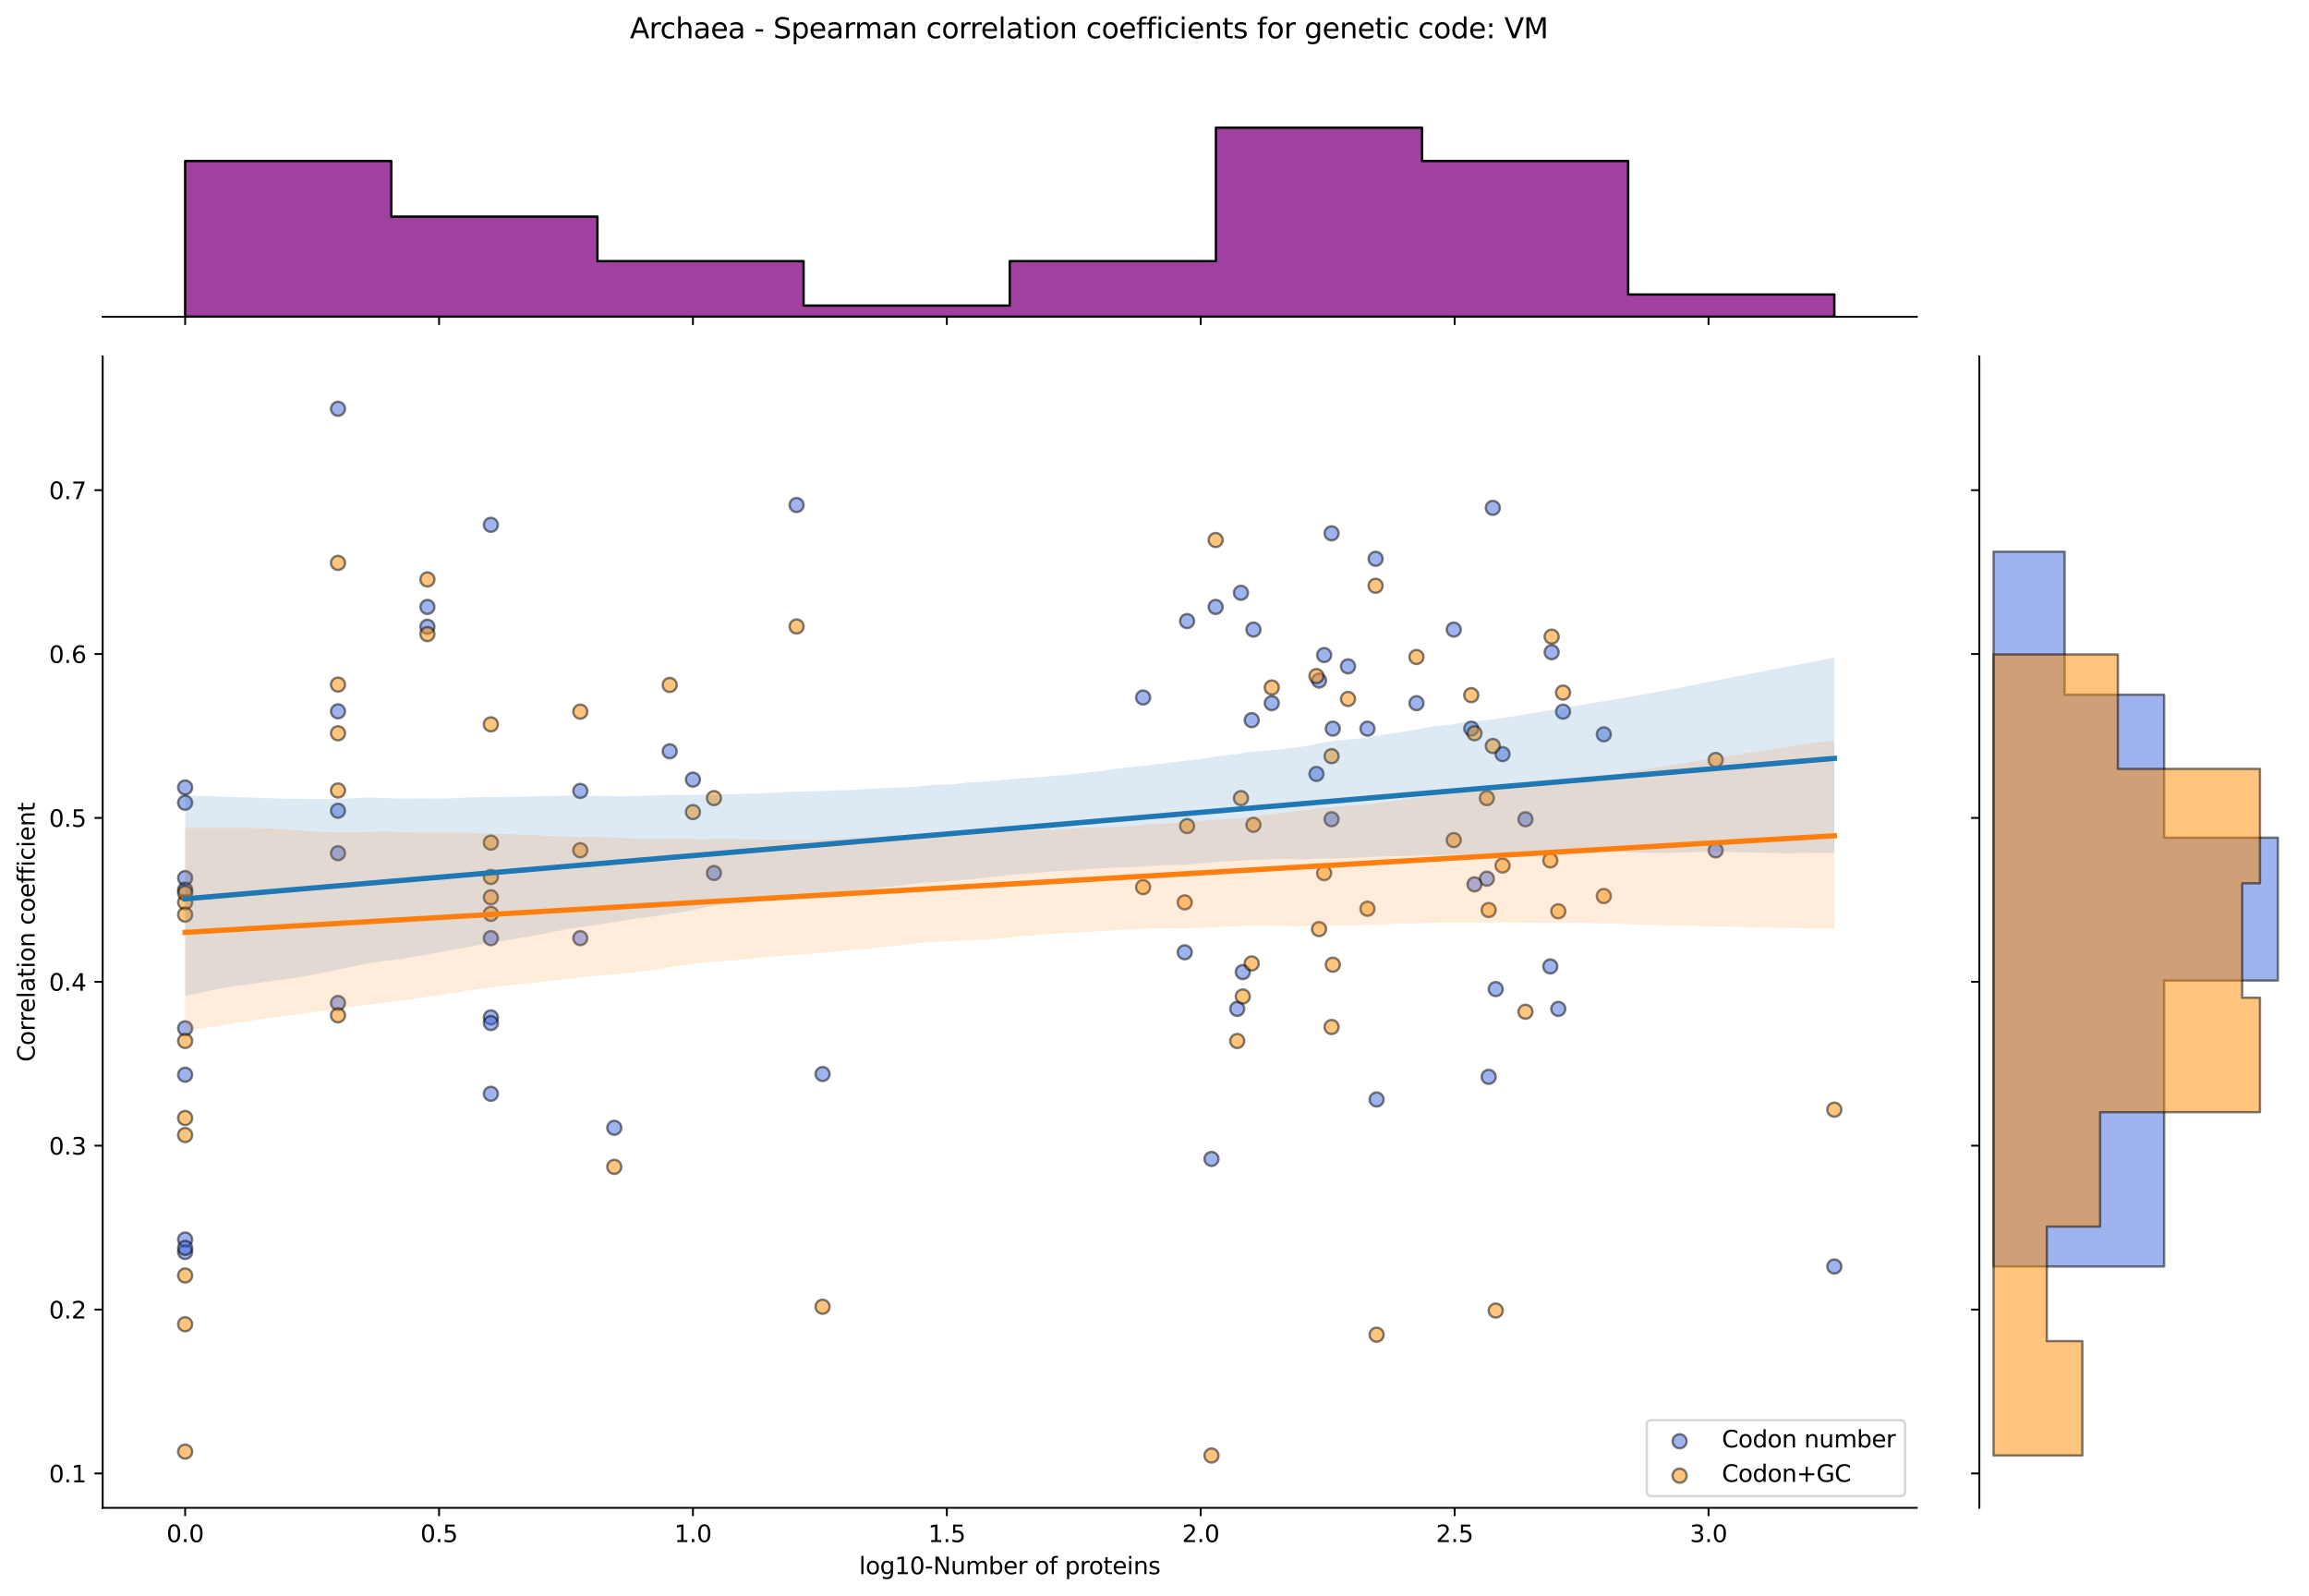 <?xml version="1.0" encoding="utf-8" standalone="no"?>
<!DOCTYPE svg PUBLIC "-//W3C//DTD SVG 1.1//EN"
  "http://www.w3.org/Graphics/SVG/1.1/DTD/svg11.dtd">
<svg xmlns:xlink="http://www.w3.org/1999/xlink" width="984.456pt" height="680.423pt" viewBox="0 0 984.456 680.423" xmlns="http://www.w3.org/2000/svg" version="1.1">
 <defs>
  <style type="text/css">*{stroke-linejoin: round; stroke-linecap: butt}</style>
 </defs>
 <g id="figure_1">
  <g id="patch_1">
   <path d="M 0 680.423 
L 984.456 680.423 
L 984.456 0 
L 0 0 
z
" style="fill: #ffffff"/>
  </g>
  <g id="axes_1">
   <g id="patch_2">
    <path d="M 43.781 642.867 
L 817.232 642.867 
L 817.232 151.966 
L 43.781 151.966 
z
" style="fill: #ffffff"/>
   </g>
   <g id="PathCollection_1">
    <defs>
     <path id="m7f10601da0" d="M 0 3 
C 0.796 3 1.559 2.684 2.121 2.121 
C 2.684 1.559 3 0.796 3 0 
C 3 -0.796 2.684 -1.559 2.121 -2.121 
C 1.559 -2.684 0.796 -3 0 -3 
C -0.796 -3 -1.559 -2.684 -2.121 -2.121 
C -2.684 -1.559 -3 -0.796 -3 0 
C -3 0.796 -2.684 1.559 -2.121 2.121 
C -1.559 2.684 -0.796 3 0 3 
z
" style="stroke: #000000; stroke-opacity: 0.5"/>
    </defs>
    <g clip-path="url(#p8983688964)">
     <use xlink:href="#m7f10601da0" x="527.503" y="430.143" style="fill: #4169e1; fill-opacity: 0.5; stroke: #000000; stroke-opacity: 0.5"/>
     <use xlink:href="#m7f10601da0" x="619.825" y="268.418" style="fill: #4169e1; fill-opacity: 0.5; stroke: #000000; stroke-opacity: 0.5"/>
     <use xlink:href="#m7f10601da0" x="487.366" y="297.384" style="fill: #4169e1; fill-opacity: 0.5; stroke: #000000; stroke-opacity: 0.5"/>
     <use xlink:href="#m7f10601da0" x="505.117" y="406.005" style="fill: #4169e1; fill-opacity: 0.5; stroke: #000000; stroke-opacity: 0.5"/>
     <use xlink:href="#m7f10601da0" x="603.928" y="299.797" style="fill: #4169e1; fill-opacity: 0.5; stroke: #000000; stroke-opacity: 0.5"/>
     <use xlink:href="#m7f10601da0" x="247.409" y="399.97" style="fill: #4169e1; fill-opacity: 0.5; stroke: #000000; stroke-opacity: 0.5"/>
     <use xlink:href="#m7f10601da0" x="660.984" y="412.039" style="fill: #4169e1; fill-opacity: 0.5; stroke: #000000; stroke-opacity: 0.5"/>
     <use xlink:href="#m7f10601da0" x="561.278" y="329.97" style="fill: #4169e1; fill-opacity: 0.5; stroke: #000000; stroke-opacity: 0.5"/>
     <use xlink:href="#m7f10601da0" x="209.285" y="223.762" style="fill: #4169e1; fill-opacity: 0.5; stroke: #000000; stroke-opacity: 0.5"/>
     <use xlink:href="#m7f10601da0" x="78.938" y="533.797" style="fill: #4169e1; fill-opacity: 0.5; stroke: #000000; stroke-opacity: 0.5"/>
     <use xlink:href="#m7f10601da0" x="144.111" y="427.627" style="fill: #4169e1; fill-opacity: 0.5; stroke: #000000; stroke-opacity: 0.5"/>
     <use xlink:href="#m7f10601da0" x="661.561" y="278.073" style="fill: #4169e1; fill-opacity: 0.5; stroke: #000000; stroke-opacity: 0.5"/>
     <use xlink:href="#m7f10601da0" x="78.938" y="374.36" style="fill: #4169e1; fill-opacity: 0.5; stroke: #000000; stroke-opacity: 0.5"/>
     <use xlink:href="#m7f10601da0" x="516.528" y="494.109" style="fill: #4169e1; fill-opacity: 0.5; stroke: #000000; stroke-opacity: 0.5"/>
     <use xlink:href="#m7f10601da0" x="261.903" y="480.833" style="fill: #4169e1; fill-opacity: 0.5; stroke: #000000; stroke-opacity: 0.5"/>
     <use xlink:href="#m7f10601da0" x="529.083" y="252.728" style="fill: #4169e1; fill-opacity: 0.5; stroke: #000000; stroke-opacity: 0.5"/>
     <use xlink:href="#m7f10601da0" x="529.864" y="414.453" style="fill: #4169e1; fill-opacity: 0.5; stroke: #000000; stroke-opacity: 0.5"/>
     <use xlink:href="#m7f10601da0" x="583.035" y="310.659" style="fill: #4169e1; fill-opacity: 0.5; stroke: #000000; stroke-opacity: 0.5"/>
     <use xlink:href="#m7f10601da0" x="285.533" y="320.315" style="fill: #4169e1; fill-opacity: 0.5; stroke: #000000; stroke-opacity: 0.5"/>
     <use xlink:href="#m7f10601da0" x="782.075" y="539.971" style="fill: #4169e1; fill-opacity: 0.5; stroke: #000000; stroke-opacity: 0.5"/>
     <use xlink:href="#m7f10601da0" x="182.235" y="267.211" style="fill: #4169e1; fill-opacity: 0.5; stroke: #000000; stroke-opacity: 0.5"/>
     <use xlink:href="#m7f10601da0" x="518.302" y="258.763" style="fill: #4169e1; fill-opacity: 0.5; stroke: #000000; stroke-opacity: 0.5"/>
     <use xlink:href="#m7f10601da0" x="533.671" y="307.039" style="fill: #4169e1; fill-opacity: 0.5; stroke: #000000; stroke-opacity: 0.5"/>
     <use xlink:href="#m7f10601da0" x="634.702" y="459.109" style="fill: #4169e1; fill-opacity: 0.5; stroke: #000000; stroke-opacity: 0.5"/>
     <use xlink:href="#m7f10601da0" x="144.111" y="174.279" style="fill: #4169e1; fill-opacity: 0.5; stroke: #000000; stroke-opacity: 0.5"/>
     <use xlink:href="#m7f10601da0" x="683.797" y="313.073" style="fill: #4169e1; fill-opacity: 0.5; stroke: #000000; stroke-opacity: 0.5"/>
     <use xlink:href="#m7f10601da0" x="640.627" y="321.522" style="fill: #4169e1; fill-opacity: 0.5; stroke: #000000; stroke-opacity: 0.5"/>
     <use xlink:href="#m7f10601da0" x="78.938" y="342.241" style="fill: #4169e1; fill-opacity: 0.5; stroke: #000000; stroke-opacity: 0.5"/>
     <use xlink:href="#m7f10601da0" x="144.111" y="363.763" style="fill: #4169e1; fill-opacity: 0.5; stroke: #000000; stroke-opacity: 0.5"/>
     <use xlink:href="#m7f10601da0" x="506.123" y="264.797" style="fill: #4169e1; fill-opacity: 0.5; stroke: #000000; stroke-opacity: 0.5"/>
     <use xlink:href="#m7f10601da0" x="78.938" y="335.732" style="fill: #4169e1; fill-opacity: 0.5; stroke: #000000; stroke-opacity: 0.5"/>
     <use xlink:href="#m7f10601da0" x="247.409" y="337.211" style="fill: #4169e1; fill-opacity: 0.5; stroke: #000000; stroke-opacity: 0.5"/>
     <use xlink:href="#m7f10601da0" x="562.384" y="290.142" style="fill: #4169e1; fill-opacity: 0.5; stroke: #000000; stroke-opacity: 0.5"/>
     <use xlink:href="#m7f10601da0" x="664.39" y="430.143" style="fill: #4169e1; fill-opacity: 0.5; stroke: #000000; stroke-opacity: 0.5"/>
     <use xlink:href="#m7f10601da0" x="568.246" y="310.659" style="fill: #4169e1; fill-opacity: 0.5; stroke: #000000; stroke-opacity: 0.5"/>
     <use xlink:href="#m7f10601da0" x="666.412" y="303.418" style="fill: #4169e1; fill-opacity: 0.5; stroke: #000000; stroke-opacity: 0.5"/>
     <use xlink:href="#m7f10601da0" x="209.285" y="433.764" style="fill: #4169e1; fill-opacity: 0.5; stroke: #000000; stroke-opacity: 0.5"/>
     <use xlink:href="#m7f10601da0" x="627.282" y="310.659" style="fill: #4169e1; fill-opacity: 0.5; stroke: #000000; stroke-opacity: 0.5"/>
     <use xlink:href="#m7f10601da0" x="567.728" y="227.383" style="fill: #4169e1; fill-opacity: 0.5; stroke: #000000; stroke-opacity: 0.5"/>
     <use xlink:href="#m7f10601da0" x="78.938" y="379.337" style="fill: #4169e1; fill-opacity: 0.5; stroke: #000000; stroke-opacity: 0.5"/>
     <use xlink:href="#m7f10601da0" x="295.439" y="332.384" style="fill: #4169e1; fill-opacity: 0.5; stroke: #000000; stroke-opacity: 0.5"/>
     <use xlink:href="#m7f10601da0" x="731.494" y="362.556" style="fill: #4169e1; fill-opacity: 0.5; stroke: #000000; stroke-opacity: 0.5"/>
     <use xlink:href="#m7f10601da0" x="636.469" y="216.521" style="fill: #4169e1; fill-opacity: 0.5; stroke: #000000; stroke-opacity: 0.5"/>
     <use xlink:href="#m7f10601da0" x="637.711" y="421.695" style="fill: #4169e1; fill-opacity: 0.5; stroke: #000000; stroke-opacity: 0.5"/>
     <use xlink:href="#m7f10601da0" x="209.285" y="399.97" style="fill: #4169e1; fill-opacity: 0.5; stroke: #000000; stroke-opacity: 0.5"/>
     <use xlink:href="#m7f10601da0" x="650.39" y="349.28" style="fill: #4169e1; fill-opacity: 0.5; stroke: #000000; stroke-opacity: 0.5"/>
     <use xlink:href="#m7f10601da0" x="144.111" y="303.27" style="fill: #4169e1; fill-opacity: 0.5; stroke: #000000; stroke-opacity: 0.5"/>
     <use xlink:href="#m7f10601da0" x="304.401" y="372.212" style="fill: #4169e1; fill-opacity: 0.5; stroke: #000000; stroke-opacity: 0.5"/>
     <use xlink:href="#m7f10601da0" x="542.225" y="299.797" style="fill: #4169e1; fill-opacity: 0.5; stroke: #000000; stroke-opacity: 0.5"/>
     <use xlink:href="#m7f10601da0" x="534.414" y="268.418" style="fill: #4169e1; fill-opacity: 0.5; stroke: #000000; stroke-opacity: 0.5"/>
     <use xlink:href="#m7f10601da0" x="574.733" y="284.108" style="fill: #4169e1; fill-opacity: 0.5; stroke: #000000; stroke-opacity: 0.5"/>
     <use xlink:href="#m7f10601da0" x="633.935" y="374.625" style="fill: #4169e1; fill-opacity: 0.5; stroke: #000000; stroke-opacity: 0.5"/>
     <use xlink:href="#m7f10601da0" x="350.706" y="457.902" style="fill: #4169e1; fill-opacity: 0.5; stroke: #000000; stroke-opacity: 0.5"/>
     <use xlink:href="#m7f10601da0" x="209.285" y="466.35" style="fill: #4169e1; fill-opacity: 0.5; stroke: #000000; stroke-opacity: 0.5"/>
     <use xlink:href="#m7f10601da0" x="209.285" y="436.177" style="fill: #4169e1; fill-opacity: 0.5; stroke: #000000; stroke-opacity: 0.5"/>
     <use xlink:href="#m7f10601da0" x="144.111" y="345.66" style="fill: #4169e1; fill-opacity: 0.5; stroke: #000000; stroke-opacity: 0.5"/>
     <use xlink:href="#m7f10601da0" x="586.926" y="468.764" style="fill: #4169e1; fill-opacity: 0.5; stroke: #000000; stroke-opacity: 0.5"/>
     <use xlink:href="#m7f10601da0" x="78.938" y="438.413" style="fill: #4169e1; fill-opacity: 0.5; stroke: #000000; stroke-opacity: 0.5"/>
     <use xlink:href="#m7f10601da0" x="628.651" y="377.039" style="fill: #4169e1; fill-opacity: 0.5; stroke: #000000; stroke-opacity: 0.5"/>
     <use xlink:href="#m7f10601da0" x="339.632" y="215.314" style="fill: #4169e1; fill-opacity: 0.5; stroke: #000000; stroke-opacity: 0.5"/>
     <use xlink:href="#m7f10601da0" x="567.728" y="349.28" style="fill: #4169e1; fill-opacity: 0.5; stroke: #000000; stroke-opacity: 0.5"/>
     <use xlink:href="#m7f10601da0" x="78.938" y="458.205" style="fill: #4169e1; fill-opacity: 0.5; stroke: #000000; stroke-opacity: 0.5"/>
     <use xlink:href="#m7f10601da0" x="182.235" y="258.763" style="fill: #4169e1; fill-opacity: 0.5; stroke: #000000; stroke-opacity: 0.5"/>
     <use xlink:href="#m7f10601da0" x="564.559" y="279.28" style="fill: #4169e1; fill-opacity: 0.5; stroke: #000000; stroke-opacity: 0.5"/>
     <use xlink:href="#m7f10601da0" x="586.502" y="238.245" style="fill: #4169e1; fill-opacity: 0.5; stroke: #000000; stroke-opacity: 0.5"/>
     <use xlink:href="#m7f10601da0" x="78.938" y="528.47" style="fill: #4169e1; fill-opacity: 0.5; stroke: #000000; stroke-opacity: 0.5"/>
     <use xlink:href="#m7f10601da0" x="78.938" y="532.042" style="fill: #4169e1; fill-opacity: 0.5; stroke: #000000; stroke-opacity: 0.5"/>
    </g>
   </g>
   <g id="PathCollection_2">
    <defs>
     <path id="m626048040a" d="M 0 3 
C 0.796 3 1.559 2.684 2.121 2.121 
C 2.684 1.559 3 0.796 3 0 
C 3 -0.796 2.684 -1.559 2.121 -2.121 
C 1.559 -2.684 0.796 -3 0 -3 
C -0.796 -3 -1.559 -2.684 -2.121 -2.121 
C -2.684 -1.559 -3 -0.796 -3 0 
C -3 0.796 -2.684 1.559 -2.121 2.121 
C -1.559 2.684 -0.796 3 0 3 
z
" style="stroke: #000000; stroke-opacity: 0.5"/>
    </defs>
    <g clip-path="url(#p8983688964)">
     <use xlink:href="#m626048040a" x="527.503" y="443.823" style="fill: #ff8c00; fill-opacity: 0.5; stroke: #000000; stroke-opacity: 0.5"/>
     <use xlink:href="#m626048040a" x="619.825" y="358.169" style="fill: #ff8c00; fill-opacity: 0.5; stroke: #000000; stroke-opacity: 0.5"/>
     <use xlink:href="#m626048040a" x="487.366" y="378.228" style="fill: #ff8c00; fill-opacity: 0.5; stroke: #000000; stroke-opacity: 0.5"/>
     <use xlink:href="#m626048040a" x="505.117" y="384.733" style="fill: #ff8c00; fill-opacity: 0.5; stroke: #000000; stroke-opacity: 0.5"/>
     <use xlink:href="#m626048040a" x="603.928" y="280.105" style="fill: #ff8c00; fill-opacity: 0.5; stroke: #000000; stroke-opacity: 0.5"/>
     <use xlink:href="#m626048040a" x="247.409" y="362.506" style="fill: #ff8c00; fill-opacity: 0.5; stroke: #000000; stroke-opacity: 0.5"/>
     <use xlink:href="#m626048040a" x="660.984" y="366.843" style="fill: #ff8c00; fill-opacity: 0.5; stroke: #000000; stroke-opacity: 0.5"/>
     <use xlink:href="#m626048040a" x="561.278" y="288.236" style="fill: #ff8c00; fill-opacity: 0.5; stroke: #000000; stroke-opacity: 0.5"/>
     <use xlink:href="#m626048040a" x="209.285" y="308.837" style="fill: #ff8c00; fill-opacity: 0.5; stroke: #000000; stroke-opacity: 0.5"/>
     <use xlink:href="#m626048040a" x="78.938" y="384.671" style="fill: #ff8c00; fill-opacity: 0.5; stroke: #000000; stroke-opacity: 0.5"/>
     <use xlink:href="#m626048040a" x="144.111" y="432.881" style="fill: #ff8c00; fill-opacity: 0.5; stroke: #000000; stroke-opacity: 0.5"/>
     <use xlink:href="#m626048040a" x="661.561" y="271.431" style="fill: #ff8c00; fill-opacity: 0.5; stroke: #000000; stroke-opacity: 0.5"/>
     <use xlink:href="#m626048040a" x="78.938" y="483.922" style="fill: #ff8c00; fill-opacity: 0.5; stroke: #000000; stroke-opacity: 0.5"/>
     <use xlink:href="#m626048040a" x="516.528" y="620.553" style="fill: #ff8c00; fill-opacity: 0.5; stroke: #000000; stroke-opacity: 0.5"/>
     <use xlink:href="#m626048040a" x="261.903" y="497.493" style="fill: #ff8c00; fill-opacity: 0.5; stroke: #000000; stroke-opacity: 0.5"/>
     <use xlink:href="#m626048040a" x="529.083" y="340.279" style="fill: #ff8c00; fill-opacity: 0.5; stroke: #000000; stroke-opacity: 0.5"/>
     <use xlink:href="#m626048040a" x="529.864" y="424.849" style="fill: #ff8c00; fill-opacity: 0.5; stroke: #000000; stroke-opacity: 0.5"/>
     <use xlink:href="#m626048040a" x="583.035" y="387.443" style="fill: #ff8c00; fill-opacity: 0.5; stroke: #000000; stroke-opacity: 0.5"/>
     <use xlink:href="#m626048040a" x="285.533" y="292.031" style="fill: #ff8c00; fill-opacity: 0.5; stroke: #000000; stroke-opacity: 0.5"/>
     <use xlink:href="#m626048040a" x="782.075" y="473.098" style="fill: #ff8c00; fill-opacity: 0.5; stroke: #000000; stroke-opacity: 0.5"/>
     <use xlink:href="#m626048040a" x="182.235" y="247.036" style="fill: #ff8c00; fill-opacity: 0.5; stroke: #000000; stroke-opacity: 0.5"/>
     <use xlink:href="#m626048040a" x="518.302" y="230.23" style="fill: #ff8c00; fill-opacity: 0.5; stroke: #000000; stroke-opacity: 0.5"/>
     <use xlink:href="#m626048040a" x="533.671" y="410.754" style="fill: #ff8c00; fill-opacity: 0.5; stroke: #000000; stroke-opacity: 0.5"/>
     <use xlink:href="#m626048040a" x="634.702" y="387.986" style="fill: #ff8c00; fill-opacity: 0.5; stroke: #000000; stroke-opacity: 0.5"/>
     <use xlink:href="#m626048040a" x="144.111" y="239.988" style="fill: #ff8c00; fill-opacity: 0.5; stroke: #000000; stroke-opacity: 0.5"/>
     <use xlink:href="#m626048040a" x="683.797" y="382.022" style="fill: #ff8c00; fill-opacity: 0.5; stroke: #000000; stroke-opacity: 0.5"/>
     <use xlink:href="#m626048040a" x="640.627" y="369.012" style="fill: #ff8c00; fill-opacity: 0.5; stroke: #000000; stroke-opacity: 0.5"/>
     <use xlink:href="#m626048040a" x="78.938" y="443.808" style="fill: #ff8c00; fill-opacity: 0.5; stroke: #000000; stroke-opacity: 0.5"/>
     <use xlink:href="#m626048040a" x="144.111" y="337.027" style="fill: #ff8c00; fill-opacity: 0.5; stroke: #000000; stroke-opacity: 0.5"/>
     <use xlink:href="#m626048040a" x="506.123" y="352.206" style="fill: #ff8c00; fill-opacity: 0.5; stroke: #000000; stroke-opacity: 0.5"/>
     <use xlink:href="#m626048040a" x="78.938" y="380.699" style="fill: #ff8c00; fill-opacity: 0.5; stroke: #000000; stroke-opacity: 0.5"/>
     <use xlink:href="#m626048040a" x="247.409" y="303.416" style="fill: #ff8c00; fill-opacity: 0.5; stroke: #000000; stroke-opacity: 0.5"/>
     <use xlink:href="#m626048040a" x="562.384" y="396.117" style="fill: #ff8c00; fill-opacity: 0.5; stroke: #000000; stroke-opacity: 0.5"/>
     <use xlink:href="#m626048040a" x="664.39" y="388.528" style="fill: #ff8c00; fill-opacity: 0.5; stroke: #000000; stroke-opacity: 0.5"/>
     <use xlink:href="#m626048040a" x="568.246" y="411.297" style="fill: #ff8c00; fill-opacity: 0.5; stroke: #000000; stroke-opacity: 0.5"/>
     <use xlink:href="#m626048040a" x="666.412" y="295.284" style="fill: #ff8c00; fill-opacity: 0.5; stroke: #000000; stroke-opacity: 0.5"/>
     <use xlink:href="#m626048040a" x="209.285" y="389.612" style="fill: #ff8c00; fill-opacity: 0.5; stroke: #000000; stroke-opacity: 0.5"/>
     <use xlink:href="#m626048040a" x="627.282" y="296.368" style="fill: #ff8c00; fill-opacity: 0.5; stroke: #000000; stroke-opacity: 0.5"/>
     <use xlink:href="#m626048040a" x="567.728" y="322.39" style="fill: #ff8c00; fill-opacity: 0.5; stroke: #000000; stroke-opacity: 0.5"/>
     <use xlink:href="#m626048040a" x="78.938" y="476.664" style="fill: #ff8c00; fill-opacity: 0.5; stroke: #000000; stroke-opacity: 0.5"/>
     <use xlink:href="#m626048040a" x="295.439" y="346.243" style="fill: #ff8c00; fill-opacity: 0.5; stroke: #000000; stroke-opacity: 0.5"/>
     <use xlink:href="#m626048040a" x="731.494" y="324.016" style="fill: #ff8c00; fill-opacity: 0.5; stroke: #000000; stroke-opacity: 0.5"/>
     <use xlink:href="#m626048040a" x="636.469" y="318.053" style="fill: #ff8c00; fill-opacity: 0.5; stroke: #000000; stroke-opacity: 0.5"/>
     <use xlink:href="#m626048040a" x="637.711" y="558.752" style="fill: #ff8c00; fill-opacity: 0.5; stroke: #000000; stroke-opacity: 0.5"/>
     <use xlink:href="#m626048040a" x="209.285" y="359.253" style="fill: #ff8c00; fill-opacity: 0.5; stroke: #000000; stroke-opacity: 0.5"/>
     <use xlink:href="#m626048040a" x="650.39" y="431.355" style="fill: #ff8c00; fill-opacity: 0.5; stroke: #000000; stroke-opacity: 0.5"/>
     <use xlink:href="#m626048040a" x="144.111" y="291.878" style="fill: #ff8c00; fill-opacity: 0.5; stroke: #000000; stroke-opacity: 0.5"/>
     <use xlink:href="#m626048040a" x="304.401" y="340.279" style="fill: #ff8c00; fill-opacity: 0.5; stroke: #000000; stroke-opacity: 0.5"/>
     <use xlink:href="#m626048040a" x="542.225" y="293.115" style="fill: #ff8c00; fill-opacity: 0.5; stroke: #000000; stroke-opacity: 0.5"/>
     <use xlink:href="#m626048040a" x="534.414" y="351.664" style="fill: #ff8c00; fill-opacity: 0.5; stroke: #000000; stroke-opacity: 0.5"/>
     <use xlink:href="#m626048040a" x="574.733" y="297.994" style="fill: #ff8c00; fill-opacity: 0.5; stroke: #000000; stroke-opacity: 0.5"/>
     <use xlink:href="#m626048040a" x="633.935" y="340.279" style="fill: #ff8c00; fill-opacity: 0.5; stroke: #000000; stroke-opacity: 0.5"/>
     <use xlink:href="#m626048040a" x="350.706" y="557.126" style="fill: #ff8c00; fill-opacity: 0.5; stroke: #000000; stroke-opacity: 0.5"/>
     <use xlink:href="#m626048040a" x="209.285" y="382.564" style="fill: #ff8c00; fill-opacity: 0.5; stroke: #000000; stroke-opacity: 0.5"/>
     <use xlink:href="#m626048040a" x="209.285" y="373.891" style="fill: #ff8c00; fill-opacity: 0.5; stroke: #000000; stroke-opacity: 0.5"/>
     <use xlink:href="#m626048040a" x="144.111" y="312.632" style="fill: #ff8c00; fill-opacity: 0.5; stroke: #000000; stroke-opacity: 0.5"/>
     <use xlink:href="#m626048040a" x="586.926" y="569.052" style="fill: #ff8c00; fill-opacity: 0.5; stroke: #000000; stroke-opacity: 0.5"/>
     <use xlink:href="#m626048040a" x="78.938" y="564.584" style="fill: #ff8c00; fill-opacity: 0.5; stroke: #000000; stroke-opacity: 0.5"/>
     <use xlink:href="#m626048040a" x="628.651" y="312.632" style="fill: #ff8c00; fill-opacity: 0.5; stroke: #000000; stroke-opacity: 0.5"/>
     <use xlink:href="#m626048040a" x="339.632" y="267.094" style="fill: #ff8c00; fill-opacity: 0.5; stroke: #000000; stroke-opacity: 0.5"/>
     <use xlink:href="#m626048040a" x="567.728" y="437.86" style="fill: #ff8c00; fill-opacity: 0.5; stroke: #000000; stroke-opacity: 0.5"/>
     <use xlink:href="#m626048040a" x="78.938" y="543.805" style="fill: #ff8c00; fill-opacity: 0.5; stroke: #000000; stroke-opacity: 0.5"/>
     <use xlink:href="#m626048040a" x="182.235" y="270.347" style="fill: #ff8c00; fill-opacity: 0.5; stroke: #000000; stroke-opacity: 0.5"/>
     <use xlink:href="#m626048040a" x="564.559" y="372.264" style="fill: #ff8c00; fill-opacity: 0.5; stroke: #000000; stroke-opacity: 0.5"/>
     <use xlink:href="#m626048040a" x="586.502" y="249.746" style="fill: #ff8c00; fill-opacity: 0.5; stroke: #000000; stroke-opacity: 0.5"/>
     <use xlink:href="#m626048040a" x="78.938" y="618.899" style="fill: #ff8c00; fill-opacity: 0.5; stroke: #000000; stroke-opacity: 0.5"/>
     <use xlink:href="#m626048040a" x="78.938" y="389.961" style="fill: #ff8c00; fill-opacity: 0.5; stroke: #000000; stroke-opacity: 0.5"/>
    </g>
   </g>
   <g id="PolyCollection_1">
    <path d="M 78.938 339.27 
L 78.938 424.633 
L 86.04 423.105 
L 93.143 421.578 
L 100.245 420.43 
L 107.348 419.463 
L 114.45 418.497 
L 121.552 417.53 
L 128.655 416.419 
L 135.757 415.154 
L 142.86 413.683 
L 149.962 412.161 
L 157.064 410.638 
L 164.167 409.67 
L 171.269 408.794 
L 178.372 407.589 
L 185.474 406.321 
L 192.576 405.059 
L 199.679 403.784 
L 206.781 402.385 
L 213.884 401.277 
L 220.986 400.052 
L 228.088 398.841 
L 235.191 397.433 
L 242.293 396.059 
L 249.396 395.063 
L 256.498 393.951 
L 263.6 392.864 
L 270.703 391.622 
L 277.805 390.836 
L 284.908 389.731 
L 292.01 388.714 
L 299.112 387.149 
L 306.215 385.909 
L 313.317 385.312 
L 320.419 384.411 
L 327.522 383.812 
L 334.624 383.317 
L 341.727 382.242 
L 348.829 381.257 
L 355.931 380.611 
L 363.034 379.868 
L 370.136 379.147 
L 377.239 378.177 
L 384.341 377.616 
L 391.443 376.525 
L 398.546 376.083 
L 405.648 375.534 
L 412.751 374.995 
L 419.853 374.331 
L 426.955 373.51 
L 434.058 372.687 
L 441.16 372.239 
L 448.263 371.559 
L 455.365 371.274 
L 462.467 370.718 
L 469.57 370.155 
L 476.672 369.918 
L 483.775 369.611 
L 490.877 369.184 
L 497.979 368.736 
L 505.082 368.776 
L 512.184 368.12 
L 519.287 367.431 
L 526.389 367.006 
L 533.491 366.688 
L 540.594 366.437 
L 547.696 366.196 
L 554.799 366.423 
L 561.901 366.101 
L 569.003 366.042 
L 576.106 365.768 
L 583.208 365.382 
L 590.31 365.173 
L 597.413 365.002 
L 604.515 364.825 
L 611.618 364.659 
L 618.72 364.492 
L 625.822 364.32 
L 632.925 364.148 
L 640.027 363.899 
L 647.13 363.812 
L 654.232 363.645 
L 661.334 363.524 
L 668.437 363.333 
L 675.539 363.172 
L 682.642 363.066 
L 689.744 363.274 
L 696.846 363.481 
L 703.949 363.688 
L 711.051 363.654 
L 718.154 363.428 
L 725.256 363.202 
L 732.358 363.052 
L 739.461 363.337 
L 746.563 363.389 
L 753.666 363.625 
L 760.768 363.771 
L 767.87 363.707 
L 774.973 363.626 
L 782.075 363.654 
L 782.075 280.328 
L 782.075 280.328 
L 774.973 281.732 
L 767.87 283.136 
L 760.768 284.455 
L 753.666 285.858 
L 746.563 287.228 
L 739.461 288.611 
L 732.358 289.994 
L 725.256 291.377 
L 718.154 292.76 
L 711.051 294.143 
L 703.949 295.509 
L 696.846 296.708 
L 689.744 297.907 
L 682.642 299.105 
L 675.539 300.304 
L 668.437 301.503 
L 661.334 302.733 
L 654.232 303.889 
L 647.13 305.088 
L 640.027 306.175 
L 632.925 307.128 
L 625.822 307.738 
L 618.72 308.913 
L 611.618 309.541 
L 604.515 310.95 
L 597.413 312.101 
L 590.31 313.135 
L 583.208 314.4 
L 576.106 315.167 
L 569.003 315.783 
L 561.901 317.023 
L 554.799 318.417 
L 547.696 319.242 
L 540.594 319.921 
L 533.491 320.508 
L 526.389 321.617 
L 519.287 322.404 
L 512.184 323.563 
L 505.082 324.319 
L 497.979 325.261 
L 490.877 326.112 
L 483.775 326.882 
L 476.672 327.678 
L 469.57 328.732 
L 462.467 329.502 
L 455.365 330.273 
L 448.263 330.87 
L 441.16 331.506 
L 434.058 331.826 
L 426.955 332.63 
L 419.853 333.213 
L 412.751 333.631 
L 405.648 334.475 
L 398.546 334.558 
L 391.443 335.352 
L 384.341 335.735 
L 377.239 336.024 
L 370.136 336.31 
L 363.034 336.842 
L 355.931 337.002 
L 348.829 337.279 
L 341.727 337.452 
L 334.624 337.739 
L 327.522 338.084 
L 320.419 338.34 
L 313.317 338.597 
L 306.215 338.849 
L 299.112 338.855 
L 292.01 338.891 
L 284.908 338.966 
L 277.805 339.2 
L 270.703 339.407 
L 263.6 339.507 
L 256.498 339.418 
L 249.396 339.16 
L 242.293 339.219 
L 235.191 339.341 
L 228.088 339.474 
L 220.986 339.682 
L 213.884 339.737 
L 206.781 339.858 
L 199.679 339.995 
L 192.576 340.355 
L 185.474 340.497 
L 178.372 340.38 
L 171.269 340.498 
L 164.167 340.253 
L 157.064 339.96 
L 149.962 340.314 
L 142.86 340.68 
L 135.757 340.668 
L 128.655 340.576 
L 121.552 340.539 
L 114.45 340.302 
L 107.348 340.054 
L 100.245 339.805 
L 93.143 339.557 
L 86.04 339.314 
L 78.938 339.27 
z
" clip-path="url(#p8983688964)" style="fill: #1f77b4; fill-opacity: 0.15"/>
   </g>
   <g id="PolyCollection_2">
    <path d="M 78.938 352.978 
L 78.938 439.631 
L 86.04 438.516 
L 93.143 437.368 
L 100.245 436.223 
L 107.348 435.09 
L 114.45 434.003 
L 121.552 433.062 
L 128.655 432.121 
L 135.757 431.179 
L 142.86 430.238 
L 149.962 429.297 
L 157.064 428.356 
L 164.167 427.415 
L 171.269 426.474 
L 178.372 425.532 
L 185.474 424.547 
L 192.576 423.4 
L 199.679 422.268 
L 206.781 421.306 
L 213.884 420.554 
L 220.986 419.558 
L 228.088 418.955 
L 235.191 418.036 
L 242.293 417.387 
L 249.396 416.461 
L 256.498 415.886 
L 263.6 415.307 
L 270.703 414.488 
L 277.805 413.469 
L 284.908 412.443 
L 292.01 411.416 
L 299.112 410.42 
L 306.215 409.848 
L 313.317 409.41 
L 320.419 408.847 
L 327.522 407.936 
L 334.624 407.416 
L 341.727 406.895 
L 348.829 406.385 
L 355.931 405.76 
L 363.034 405.006 
L 370.136 404.531 
L 377.239 403.671 
L 384.341 403.058 
L 391.443 402.037 
L 398.546 401.624 
L 405.648 401.289 
L 412.751 400.722 
L 419.853 400.554 
L 426.955 400.153 
L 434.058 399.293 
L 441.16 398.764 
L 448.263 398.009 
L 455.365 397.808 
L 462.467 397.391 
L 469.57 396.958 
L 476.672 396.533 
L 483.775 396.13 
L 490.877 395.911 
L 497.979 395.676 
L 505.082 395.8 
L 512.184 395.561 
L 519.287 395.279 
L 526.389 394.987 
L 533.491 394.624 
L 540.594 394.647 
L 547.696 394.778 
L 554.799 394.899 
L 561.901 394.483 
L 569.003 394.597 
L 576.106 394.446 
L 583.208 394.292 
L 590.31 394.096 
L 597.413 393.87 
L 604.515 393.645 
L 611.618 393.427 
L 618.72 393.37 
L 625.822 393.383 
L 632.925 393.368 
L 640.027 393.198 
L 647.13 393.393 
L 654.232 393.532 
L 661.334 393.531 
L 668.437 393.529 
L 675.539 393.519 
L 682.642 393.668 
L 689.744 393.93 
L 696.846 394.094 
L 703.949 394.251 
L 711.051 394.415 
L 718.154 394.634 
L 725.256 394.822 
L 732.358 395.009 
L 739.461 395.193 
L 746.563 395.316 
L 753.666 395.439 
L 760.768 395.563 
L 767.87 395.749 
L 774.973 395.976 
L 782.075 396.053 
L 782.075 315.605 
L 782.075 315.605 
L 774.973 316.536 
L 767.87 317.473 
L 760.768 318.547 
L 753.666 319.688 
L 746.563 320.84 
L 739.461 321.931 
L 732.358 322.928 
L 725.256 324.153 
L 718.154 325.348 
L 711.051 326.426 
L 703.949 327.609 
L 696.846 328.652 
L 689.744 329.819 
L 682.642 330.847 
L 675.539 331.592 
L 668.437 332.302 
L 661.334 332.813 
L 654.232 333.836 
L 647.13 334.658 
L 640.027 335.654 
L 632.925 336.453 
L 625.822 337.549 
L 618.72 338.582 
L 611.618 339.101 
L 604.515 340.081 
L 597.413 341.001 
L 590.31 342.06 
L 583.208 343.049 
L 576.106 343.36 
L 569.003 344.015 
L 561.901 344.627 
L 554.799 345.593 
L 547.696 346.501 
L 540.594 347.315 
L 533.491 348.237 
L 526.389 348.97 
L 519.287 349.357 
L 512.184 349.842 
L 505.082 350.495 
L 497.979 351.109 
L 490.877 351.292 
L 483.775 352.128 
L 476.672 352.426 
L 469.57 352.722 
L 462.467 352.95 
L 455.365 353.292 
L 448.263 353.724 
L 441.16 354.156 
L 434.058 354.211 
L 426.955 354.508 
L 419.853 355.106 
L 412.751 355.868 
L 405.648 356.303 
L 398.546 356.524 
L 391.443 356.805 
L 384.341 356.679 
L 377.239 356.59 
L 370.136 356.887 
L 363.034 357.278 
L 355.931 357.726 
L 348.829 358.154 
L 341.727 358.171 
L 334.624 358 
L 327.522 357.987 
L 320.419 357.757 
L 313.317 357.705 
L 306.215 357.523 
L 299.112 357.841 
L 292.01 357.499 
L 284.908 357.462 
L 277.805 357.75 
L 270.703 357.506 
L 263.6 357.206 
L 256.498 356.851 
L 249.396 356.798 
L 242.293 356.757 
L 235.191 356.464 
L 228.088 356.052 
L 220.986 355.806 
L 213.884 355.557 
L 206.781 355.309 
L 199.679 355.068 
L 192.576 355.004 
L 185.474 354.906 
L 178.372 354.903 
L 171.269 354.773 
L 164.167 354.522 
L 157.064 354.703 
L 149.962 354.804 
L 142.86 354.779 
L 135.757 354.597 
L 128.655 354.097 
L 121.552 353.602 
L 114.45 353.107 
L 107.348 352.985 
L 100.245 352.98 
L 93.143 352.979 
L 86.04 352.979 
L 78.938 352.978 
z
" clip-path="url(#p8983688964)" style="fill: #ff7f0e; fill-opacity: 0.15"/>
   </g>
   <g id="matplotlib.axis_1">
    <g id="xtick_1">
     <g id="line2d_1">
      <defs>
       <path id="m1e23a06ce3" d="M 0 0 
L 0 3.5 
" style="stroke: #000000; stroke-width: 0.8"/>
      </defs>
      <g>
       <use xlink:href="#m1e23a06ce3" x="78.938" y="642.867" style="stroke: #000000; stroke-width: 0.8"/>
      </g>
     </g>
     <g id="text_1">
      <!-- 0.0 -->
      <g transform="translate(70.987 657.465) scale(0.1 -0.1)">
       <defs>
        <path id="DejaVuSans-30" d="M 2034 4250 
Q 1547 4250 1301 3770 
Q 1056 3291 1056 2328 
Q 1056 1369 1301 889 
Q 1547 409 2034 409 
Q 2525 409 2770 889 
Q 3016 1369 3016 2328 
Q 3016 3291 2770 3770 
Q 2525 4250 2034 4250 
z
M 2034 4750 
Q 2819 4750 3233 4129 
Q 3647 3509 3647 2328 
Q 3647 1150 3233 529 
Q 2819 -91 2034 -91 
Q 1250 -91 836 529 
Q 422 1150 422 2328 
Q 422 3509 836 4129 
Q 1250 4750 2034 4750 
z
" transform="scale(0.016)"/>
        <path id="DejaVuSans-2e" d="M 684 794 
L 1344 794 
L 1344 0 
L 684 0 
L 684 794 
z
" transform="scale(0.016)"/>
       </defs>
       <use xlink:href="#DejaVuSans-30"/>
       <use xlink:href="#DejaVuSans-2e" x="63.623"/>
       <use xlink:href="#DejaVuSans-30" x="95.41"/>
      </g>
     </g>
    </g>
    <g id="xtick_2">
     <g id="line2d_2">
      <g>
       <use xlink:href="#m1e23a06ce3" x="187.189" y="642.867" style="stroke: #000000; stroke-width: 0.8"/>
      </g>
     </g>
     <g id="text_2">
      <!-- 0.5 -->
      <g transform="translate(179.237 657.465) scale(0.1 -0.1)">
       <defs>
        <path id="DejaVuSans-35" d="M 691 4666 
L 3169 4666 
L 3169 4134 
L 1269 4134 
L 1269 2991 
Q 1406 3038 1543 3061 
Q 1681 3084 1819 3084 
Q 2600 3084 3056 2656 
Q 3513 2228 3513 1497 
Q 3513 744 3044 326 
Q 2575 -91 1722 -91 
Q 1428 -91 1123 -41 
Q 819 9 494 109 
L 494 744 
Q 775 591 1075 516 
Q 1375 441 1709 441 
Q 2250 441 2565 725 
Q 2881 1009 2881 1497 
Q 2881 1984 2565 2268 
Q 2250 2553 1709 2553 
Q 1456 2553 1204 2497 
Q 953 2441 691 2322 
L 691 4666 
z
" transform="scale(0.016)"/>
       </defs>
       <use xlink:href="#DejaVuSans-30"/>
       <use xlink:href="#DejaVuSans-2e" x="63.623"/>
       <use xlink:href="#DejaVuSans-35" x="95.41"/>
      </g>
     </g>
    </g>
    <g id="xtick_3">
     <g id="line2d_3">
      <g>
       <use xlink:href="#m1e23a06ce3" x="295.439" y="642.867" style="stroke: #000000; stroke-width: 0.8"/>
      </g>
     </g>
     <g id="text_3">
      <!-- 1.0 -->
      <g transform="translate(287.488 657.465) scale(0.1 -0.1)">
       <defs>
        <path id="DejaVuSans-31" d="M 794 531 
L 1825 531 
L 1825 4091 
L 703 3866 
L 703 4441 
L 1819 4666 
L 2450 4666 
L 2450 531 
L 3481 531 
L 3481 0 
L 794 0 
L 794 531 
z
" transform="scale(0.016)"/>
       </defs>
       <use xlink:href="#DejaVuSans-31"/>
       <use xlink:href="#DejaVuSans-2e" x="63.623"/>
       <use xlink:href="#DejaVuSans-30" x="95.41"/>
      </g>
     </g>
    </g>
    <g id="xtick_4">
     <g id="line2d_4">
      <g>
       <use xlink:href="#m1e23a06ce3" x="403.69" y="642.867" style="stroke: #000000; stroke-width: 0.8"/>
      </g>
     </g>
     <g id="text_4">
      <!-- 1.5 -->
      <g transform="translate(395.738 657.465) scale(0.1 -0.1)">
       <use xlink:href="#DejaVuSans-31"/>
       <use xlink:href="#DejaVuSans-2e" x="63.623"/>
       <use xlink:href="#DejaVuSans-35" x="95.41"/>
      </g>
     </g>
    </g>
    <g id="xtick_5">
     <g id="line2d_5">
      <g>
       <use xlink:href="#m1e23a06ce3" x="511.941" y="642.867" style="stroke: #000000; stroke-width: 0.8"/>
      </g>
     </g>
     <g id="text_5">
      <!-- 2.0 -->
      <g transform="translate(503.989 657.465) scale(0.1 -0.1)">
       <defs>
        <path id="DejaVuSans-32" d="M 1228 531 
L 3431 531 
L 3431 0 
L 469 0 
L 469 531 
Q 828 903 1448 1529 
Q 2069 2156 2228 2338 
Q 2531 2678 2651 2914 
Q 2772 3150 2772 3378 
Q 2772 3750 2511 3984 
Q 2250 4219 1831 4219 
Q 1534 4219 1204 4116 
Q 875 4013 500 3803 
L 500 4441 
Q 881 4594 1212 4672 
Q 1544 4750 1819 4750 
Q 2544 4750 2975 4387 
Q 3406 4025 3406 3419 
Q 3406 3131 3298 2873 
Q 3191 2616 2906 2266 
Q 2828 2175 2409 1742 
Q 1991 1309 1228 531 
z
" transform="scale(0.016)"/>
       </defs>
       <use xlink:href="#DejaVuSans-32"/>
       <use xlink:href="#DejaVuSans-2e" x="63.623"/>
       <use xlink:href="#DejaVuSans-30" x="95.41"/>
      </g>
     </g>
    </g>
    <g id="xtick_6">
     <g id="line2d_6">
      <g>
       <use xlink:href="#m1e23a06ce3" x="620.191" y="642.867" style="stroke: #000000; stroke-width: 0.8"/>
      </g>
     </g>
     <g id="text_6">
      <!-- 2.5 -->
      <g transform="translate(612.24 657.465) scale(0.1 -0.1)">
       <use xlink:href="#DejaVuSans-32"/>
       <use xlink:href="#DejaVuSans-2e" x="63.623"/>
       <use xlink:href="#DejaVuSans-35" x="95.41"/>
      </g>
     </g>
    </g>
    <g id="xtick_7">
     <g id="line2d_7">
      <g>
       <use xlink:href="#m1e23a06ce3" x="728.442" y="642.867" style="stroke: #000000; stroke-width: 0.8"/>
      </g>
     </g>
     <g id="text_7">
      <!-- 3.0 -->
      <g transform="translate(720.49 657.465) scale(0.1 -0.1)">
       <defs>
        <path id="DejaVuSans-33" d="M 2597 2516 
Q 3050 2419 3304 2112 
Q 3559 1806 3559 1356 
Q 3559 666 3084 287 
Q 2609 -91 1734 -91 
Q 1441 -91 1130 -33 
Q 819 25 488 141 
L 488 750 
Q 750 597 1062 519 
Q 1375 441 1716 441 
Q 2309 441 2620 675 
Q 2931 909 2931 1356 
Q 2931 1769 2642 2001 
Q 2353 2234 1838 2234 
L 1294 2234 
L 1294 2753 
L 1863 2753 
Q 2328 2753 2575 2939 
Q 2822 3125 2822 3475 
Q 2822 3834 2567 4026 
Q 2313 4219 1838 4219 
Q 1578 4219 1281 4162 
Q 984 4106 628 3988 
L 628 4550 
Q 988 4650 1302 4700 
Q 1616 4750 1894 4750 
Q 2613 4750 3031 4423 
Q 3450 4097 3450 3541 
Q 3450 3153 3228 2886 
Q 3006 2619 2597 2516 
z
" transform="scale(0.016)"/>
       </defs>
       <use xlink:href="#DejaVuSans-33"/>
       <use xlink:href="#DejaVuSans-2e" x="63.623"/>
       <use xlink:href="#DejaVuSans-30" x="95.41"/>
      </g>
     </g>
    </g>
    <g id="text_8">
     <!-- log10-Number of proteins -->
     <g transform="translate(366.258 671.143) scale(0.1 -0.1)">
      <defs>
       <path id="DejaVuSans-6c" d="M 603 4863 
L 1178 4863 
L 1178 0 
L 603 0 
L 603 4863 
z
" transform="scale(0.016)"/>
       <path id="DejaVuSans-6f" d="M 1959 3097 
Q 1497 3097 1228 2736 
Q 959 2375 959 1747 
Q 959 1119 1226 758 
Q 1494 397 1959 397 
Q 2419 397 2687 759 
Q 2956 1122 2956 1747 
Q 2956 2369 2687 2733 
Q 2419 3097 1959 3097 
z
M 1959 3584 
Q 2709 3584 3137 3096 
Q 3566 2609 3566 1747 
Q 3566 888 3137 398 
Q 2709 -91 1959 -91 
Q 1206 -91 779 398 
Q 353 888 353 1747 
Q 353 2609 779 3096 
Q 1206 3584 1959 3584 
z
" transform="scale(0.016)"/>
       <path id="DejaVuSans-67" d="M 2906 1791 
Q 2906 2416 2648 2759 
Q 2391 3103 1925 3103 
Q 1463 3103 1205 2759 
Q 947 2416 947 1791 
Q 947 1169 1205 825 
Q 1463 481 1925 481 
Q 2391 481 2648 825 
Q 2906 1169 2906 1791 
z
M 3481 434 
Q 3481 -459 3084 -895 
Q 2688 -1331 1869 -1331 
Q 1566 -1331 1297 -1286 
Q 1028 -1241 775 -1147 
L 775 -588 
Q 1028 -725 1275 -790 
Q 1522 -856 1778 -856 
Q 2344 -856 2625 -561 
Q 2906 -266 2906 331 
L 2906 616 
Q 2728 306 2450 153 
Q 2172 0 1784 0 
Q 1141 0 747 490 
Q 353 981 353 1791 
Q 353 2603 747 3093 
Q 1141 3584 1784 3584 
Q 2172 3584 2450 3431 
Q 2728 3278 2906 2969 
L 2906 3500 
L 3481 3500 
L 3481 434 
z
" transform="scale(0.016)"/>
       <path id="DejaVuSans-2d" d="M 313 2009 
L 1997 2009 
L 1997 1497 
L 313 1497 
L 313 2009 
z
" transform="scale(0.016)"/>
       <path id="DejaVuSans-4e" d="M 628 4666 
L 1478 4666 
L 3547 763 
L 3547 4666 
L 4159 4666 
L 4159 0 
L 3309 0 
L 1241 3903 
L 1241 0 
L 628 0 
L 628 4666 
z
" transform="scale(0.016)"/>
       <path id="DejaVuSans-75" d="M 544 1381 
L 544 3500 
L 1119 3500 
L 1119 1403 
Q 1119 906 1312 657 
Q 1506 409 1894 409 
Q 2359 409 2629 706 
Q 2900 1003 2900 1516 
L 2900 3500 
L 3475 3500 
L 3475 0 
L 2900 0 
L 2900 538 
Q 2691 219 2414 64 
Q 2138 -91 1772 -91 
Q 1169 -91 856 284 
Q 544 659 544 1381 
z
M 1991 3584 
L 1991 3584 
z
" transform="scale(0.016)"/>
       <path id="DejaVuSans-6d" d="M 3328 2828 
Q 3544 3216 3844 3400 
Q 4144 3584 4550 3584 
Q 5097 3584 5394 3201 
Q 5691 2819 5691 2113 
L 5691 0 
L 5113 0 
L 5113 2094 
Q 5113 2597 4934 2840 
Q 4756 3084 4391 3084 
Q 3944 3084 3684 2787 
Q 3425 2491 3425 1978 
L 3425 0 
L 2847 0 
L 2847 2094 
Q 2847 2600 2669 2842 
Q 2491 3084 2119 3084 
Q 1678 3084 1418 2786 
Q 1159 2488 1159 1978 
L 1159 0 
L 581 0 
L 581 3500 
L 1159 3500 
L 1159 2956 
Q 1356 3278 1631 3431 
Q 1906 3584 2284 3584 
Q 2666 3584 2933 3390 
Q 3200 3197 3328 2828 
z
" transform="scale(0.016)"/>
       <path id="DejaVuSans-62" d="M 3116 1747 
Q 3116 2381 2855 2742 
Q 2594 3103 2138 3103 
Q 1681 3103 1420 2742 
Q 1159 2381 1159 1747 
Q 1159 1113 1420 752 
Q 1681 391 2138 391 
Q 2594 391 2855 752 
Q 3116 1113 3116 1747 
z
M 1159 2969 
Q 1341 3281 1617 3432 
Q 1894 3584 2278 3584 
Q 2916 3584 3314 3078 
Q 3713 2572 3713 1747 
Q 3713 922 3314 415 
Q 2916 -91 2278 -91 
Q 1894 -91 1617 61 
Q 1341 213 1159 525 
L 1159 0 
L 581 0 
L 581 4863 
L 1159 4863 
L 1159 2969 
z
" transform="scale(0.016)"/>
       <path id="DejaVuSans-65" d="M 3597 1894 
L 3597 1613 
L 953 1613 
Q 991 1019 1311 708 
Q 1631 397 2203 397 
Q 2534 397 2845 478 
Q 3156 559 3463 722 
L 3463 178 
Q 3153 47 2828 -22 
Q 2503 -91 2169 -91 
Q 1331 -91 842 396 
Q 353 884 353 1716 
Q 353 2575 817 3079 
Q 1281 3584 2069 3584 
Q 2775 3584 3186 3129 
Q 3597 2675 3597 1894 
z
M 3022 2063 
Q 3016 2534 2758 2815 
Q 2500 3097 2075 3097 
Q 1594 3097 1305 2825 
Q 1016 2553 972 2059 
L 3022 2063 
z
" transform="scale(0.016)"/>
       <path id="DejaVuSans-72" d="M 2631 2963 
Q 2534 3019 2420 3045 
Q 2306 3072 2169 3072 
Q 1681 3072 1420 2755 
Q 1159 2438 1159 1844 
L 1159 0 
L 581 0 
L 581 3500 
L 1159 3500 
L 1159 2956 
Q 1341 3275 1631 3429 
Q 1922 3584 2338 3584 
Q 2397 3584 2469 3576 
Q 2541 3569 2628 3553 
L 2631 2963 
z
" transform="scale(0.016)"/>
       <path id="DejaVuSans-20" transform="scale(0.016)"/>
       <path id="DejaVuSans-66" d="M 2375 4863 
L 2375 4384 
L 1825 4384 
Q 1516 4384 1395 4259 
Q 1275 4134 1275 3809 
L 1275 3500 
L 2222 3500 
L 2222 3053 
L 1275 3053 
L 1275 0 
L 697 0 
L 697 3053 
L 147 3053 
L 147 3500 
L 697 3500 
L 697 3744 
Q 697 4328 969 4595 
Q 1241 4863 1831 4863 
L 2375 4863 
z
" transform="scale(0.016)"/>
       <path id="DejaVuSans-70" d="M 1159 525 
L 1159 -1331 
L 581 -1331 
L 581 3500 
L 1159 3500 
L 1159 2969 
Q 1341 3281 1617 3432 
Q 1894 3584 2278 3584 
Q 2916 3584 3314 3078 
Q 3713 2572 3713 1747 
Q 3713 922 3314 415 
Q 2916 -91 2278 -91 
Q 1894 -91 1617 61 
Q 1341 213 1159 525 
z
M 3116 1747 
Q 3116 2381 2855 2742 
Q 2594 3103 2138 3103 
Q 1681 3103 1420 2742 
Q 1159 2381 1159 1747 
Q 1159 1113 1420 752 
Q 1681 391 2138 391 
Q 2594 391 2855 752 
Q 3116 1113 3116 1747 
z
" transform="scale(0.016)"/>
       <path id="DejaVuSans-74" d="M 1172 4494 
L 1172 3500 
L 2356 3500 
L 2356 3053 
L 1172 3053 
L 1172 1153 
Q 1172 725 1289 603 
Q 1406 481 1766 481 
L 2356 481 
L 2356 0 
L 1766 0 
Q 1100 0 847 248 
Q 594 497 594 1153 
L 594 3053 
L 172 3053 
L 172 3500 
L 594 3500 
L 594 4494 
L 1172 4494 
z
" transform="scale(0.016)"/>
       <path id="DejaVuSans-69" d="M 603 3500 
L 1178 3500 
L 1178 0 
L 603 0 
L 603 3500 
z
M 603 4863 
L 1178 4863 
L 1178 4134 
L 603 4134 
L 603 4863 
z
" transform="scale(0.016)"/>
       <path id="DejaVuSans-6e" d="M 3513 2113 
L 3513 0 
L 2938 0 
L 2938 2094 
Q 2938 2591 2744 2837 
Q 2550 3084 2163 3084 
Q 1697 3084 1428 2787 
Q 1159 2491 1159 1978 
L 1159 0 
L 581 0 
L 581 3500 
L 1159 3500 
L 1159 2956 
Q 1366 3272 1645 3428 
Q 1925 3584 2291 3584 
Q 2894 3584 3203 3211 
Q 3513 2838 3513 2113 
z
" transform="scale(0.016)"/>
       <path id="DejaVuSans-73" d="M 2834 3397 
L 2834 2853 
Q 2591 2978 2328 3040 
Q 2066 3103 1784 3103 
Q 1356 3103 1142 2972 
Q 928 2841 928 2578 
Q 928 2378 1081 2264 
Q 1234 2150 1697 2047 
L 1894 2003 
Q 2506 1872 2764 1633 
Q 3022 1394 3022 966 
Q 3022 478 2636 193 
Q 2250 -91 1575 -91 
Q 1294 -91 989 -36 
Q 684 19 347 128 
L 347 722 
Q 666 556 975 473 
Q 1284 391 1588 391 
Q 1994 391 2212 530 
Q 2431 669 2431 922 
Q 2431 1156 2273 1281 
Q 2116 1406 1581 1522 
L 1381 1569 
Q 847 1681 609 1914 
Q 372 2147 372 2553 
Q 372 3047 722 3315 
Q 1072 3584 1716 3584 
Q 2034 3584 2315 3537 
Q 2597 3491 2834 3397 
z
" transform="scale(0.016)"/>
      </defs>
      <use xlink:href="#DejaVuSans-6c"/>
      <use xlink:href="#DejaVuSans-6f" x="27.783"/>
      <use xlink:href="#DejaVuSans-67" x="88.965"/>
      <use xlink:href="#DejaVuSans-31" x="152.441"/>
      <use xlink:href="#DejaVuSans-30" x="216.064"/>
      <use xlink:href="#DejaVuSans-2d" x="279.688"/>
      <use xlink:href="#DejaVuSans-4e" x="315.771"/>
      <use xlink:href="#DejaVuSans-75" x="390.576"/>
      <use xlink:href="#DejaVuSans-6d" x="453.955"/>
      <use xlink:href="#DejaVuSans-62" x="551.367"/>
      <use xlink:href="#DejaVuSans-65" x="614.844"/>
      <use xlink:href="#DejaVuSans-72" x="676.367"/>
      <use xlink:href="#DejaVuSans-20" x="717.48"/>
      <use xlink:href="#DejaVuSans-6f" x="749.268"/>
      <use xlink:href="#DejaVuSans-66" x="810.449"/>
      <use xlink:href="#DejaVuSans-20" x="845.654"/>
      <use xlink:href="#DejaVuSans-70" x="877.441"/>
      <use xlink:href="#DejaVuSans-72" x="940.918"/>
      <use xlink:href="#DejaVuSans-6f" x="979.781"/>
      <use xlink:href="#DejaVuSans-74" x="1040.963"/>
      <use xlink:href="#DejaVuSans-65" x="1080.172"/>
      <use xlink:href="#DejaVuSans-69" x="1141.695"/>
      <use xlink:href="#DejaVuSans-6e" x="1169.479"/>
      <use xlink:href="#DejaVuSans-73" x="1232.857"/>
     </g>
    </g>
   </g>
   <g id="matplotlib.axis_2">
    <g id="ytick_1">
     <g id="line2d_8">
      <defs>
       <path id="md94e14194b" d="M 0 0 
L -3.5 0 
" style="stroke: #000000; stroke-width: 0.8"/>
      </defs>
      <g>
       <use xlink:href="#md94e14194b" x="43.781" y="628.204" style="stroke: #000000; stroke-width: 0.8"/>
      </g>
     </g>
     <g id="text_9">
      <!-- 0.1 -->
      <g transform="translate(20.878 632.003) scale(0.1 -0.1)">
       <use xlink:href="#DejaVuSans-30"/>
       <use xlink:href="#DejaVuSans-2e" x="63.623"/>
       <use xlink:href="#DejaVuSans-31" x="95.41"/>
      </g>
     </g>
    </g>
    <g id="ytick_2">
     <g id="line2d_9">
      <g>
       <use xlink:href="#md94e14194b" x="43.781" y="558.333" style="stroke: #000000; stroke-width: 0.8"/>
      </g>
     </g>
     <g id="text_10">
      <!-- 0.2 -->
      <g transform="translate(20.878 562.132) scale(0.1 -0.1)">
       <use xlink:href="#DejaVuSans-30"/>
       <use xlink:href="#DejaVuSans-2e" x="63.623"/>
       <use xlink:href="#DejaVuSans-32" x="95.41"/>
      </g>
     </g>
    </g>
    <g id="ytick_3">
     <g id="line2d_10">
      <g>
       <use xlink:href="#md94e14194b" x="43.781" y="488.462" style="stroke: #000000; stroke-width: 0.8"/>
      </g>
     </g>
     <g id="text_11">
      <!-- 0.3 -->
      <g transform="translate(20.878 492.261) scale(0.1 -0.1)">
       <use xlink:href="#DejaVuSans-30"/>
       <use xlink:href="#DejaVuSans-2e" x="63.623"/>
       <use xlink:href="#DejaVuSans-33" x="95.41"/>
      </g>
     </g>
    </g>
    <g id="ytick_4">
     <g id="line2d_11">
      <g>
       <use xlink:href="#md94e14194b" x="43.781" y="418.59" style="stroke: #000000; stroke-width: 0.8"/>
      </g>
     </g>
     <g id="text_12">
      <!-- 0.4 -->
      <g transform="translate(20.878 422.39) scale(0.1 -0.1)">
       <defs>
        <path id="DejaVuSans-34" d="M 2419 4116 
L 825 1625 
L 2419 1625 
L 2419 4116 
z
M 2253 4666 
L 3047 4666 
L 3047 1625 
L 3713 1625 
L 3713 1100 
L 3047 1100 
L 3047 0 
L 2419 0 
L 2419 1100 
L 313 1100 
L 313 1709 
L 2253 4666 
z
" transform="scale(0.016)"/>
       </defs>
       <use xlink:href="#DejaVuSans-30"/>
       <use xlink:href="#DejaVuSans-2e" x="63.623"/>
       <use xlink:href="#DejaVuSans-34" x="95.41"/>
      </g>
     </g>
    </g>
    <g id="ytick_5">
     <g id="line2d_12">
      <g>
       <use xlink:href="#md94e14194b" x="43.781" y="348.719" style="stroke: #000000; stroke-width: 0.8"/>
      </g>
     </g>
     <g id="text_13">
      <!-- 0.5 -->
      <g transform="translate(20.878 352.518) scale(0.1 -0.1)">
       <use xlink:href="#DejaVuSans-30"/>
       <use xlink:href="#DejaVuSans-2e" x="63.623"/>
       <use xlink:href="#DejaVuSans-35" x="95.41"/>
      </g>
     </g>
    </g>
    <g id="ytick_6">
     <g id="line2d_13">
      <g>
       <use xlink:href="#md94e14194b" x="43.781" y="278.848" style="stroke: #000000; stroke-width: 0.8"/>
      </g>
     </g>
     <g id="text_14">
      <!-- 0.6 -->
      <g transform="translate(20.878 282.647) scale(0.1 -0.1)">
       <defs>
        <path id="DejaVuSans-36" d="M 2113 2584 
Q 1688 2584 1439 2293 
Q 1191 2003 1191 1497 
Q 1191 994 1439 701 
Q 1688 409 2113 409 
Q 2538 409 2786 701 
Q 3034 994 3034 1497 
Q 3034 2003 2786 2293 
Q 2538 2584 2113 2584 
z
M 3366 4563 
L 3366 3988 
Q 3128 4100 2886 4159 
Q 2644 4219 2406 4219 
Q 1781 4219 1451 3797 
Q 1122 3375 1075 2522 
Q 1259 2794 1537 2939 
Q 1816 3084 2150 3084 
Q 2853 3084 3261 2657 
Q 3669 2231 3669 1497 
Q 3669 778 3244 343 
Q 2819 -91 2113 -91 
Q 1303 -91 875 529 
Q 447 1150 447 2328 
Q 447 3434 972 4092 
Q 1497 4750 2381 4750 
Q 2619 4750 2861 4703 
Q 3103 4656 3366 4563 
z
" transform="scale(0.016)"/>
       </defs>
       <use xlink:href="#DejaVuSans-30"/>
       <use xlink:href="#DejaVuSans-2e" x="63.623"/>
       <use xlink:href="#DejaVuSans-36" x="95.41"/>
      </g>
     </g>
    </g>
    <g id="ytick_7">
     <g id="line2d_14">
      <g>
       <use xlink:href="#md94e14194b" x="43.781" y="208.977" style="stroke: #000000; stroke-width: 0.8"/>
      </g>
     </g>
     <g id="text_15">
      <!-- 0.7 -->
      <g transform="translate(20.878 212.776) scale(0.1 -0.1)">
       <defs>
        <path id="DejaVuSans-37" d="M 525 4666 
L 3525 4666 
L 3525 4397 
L 1831 0 
L 1172 0 
L 2766 4134 
L 525 4134 
L 525 4666 
z
" transform="scale(0.016)"/>
       </defs>
       <use xlink:href="#DejaVuSans-30"/>
       <use xlink:href="#DejaVuSans-2e" x="63.623"/>
       <use xlink:href="#DejaVuSans-37" x="95.41"/>
      </g>
     </g>
    </g>
    <g id="text_16">
     <!-- Correlation coefficient -->
     <g transform="translate(14.798 452.712) rotate(-90) scale(0.1 -0.1)">
      <defs>
       <path id="DejaVuSans-43" d="M 4122 4306 
L 4122 3641 
Q 3803 3938 3442 4084 
Q 3081 4231 2675 4231 
Q 1875 4231 1450 3742 
Q 1025 3253 1025 2328 
Q 1025 1406 1450 917 
Q 1875 428 2675 428 
Q 3081 428 3442 575 
Q 3803 722 4122 1019 
L 4122 359 
Q 3791 134 3420 21 
Q 3050 -91 2638 -91 
Q 1578 -91 968 557 
Q 359 1206 359 2328 
Q 359 3453 968 4101 
Q 1578 4750 2638 4750 
Q 3056 4750 3426 4639 
Q 3797 4528 4122 4306 
z
" transform="scale(0.016)"/>
       <path id="DejaVuSans-61" d="M 2194 1759 
Q 1497 1759 1228 1600 
Q 959 1441 959 1056 
Q 959 750 1161 570 
Q 1363 391 1709 391 
Q 2188 391 2477 730 
Q 2766 1069 2766 1631 
L 2766 1759 
L 2194 1759 
z
M 3341 1997 
L 3341 0 
L 2766 0 
L 2766 531 
Q 2569 213 2275 61 
Q 1981 -91 1556 -91 
Q 1019 -91 701 211 
Q 384 513 384 1019 
Q 384 1609 779 1909 
Q 1175 2209 1959 2209 
L 2766 2209 
L 2766 2266 
Q 2766 2663 2505 2880 
Q 2244 3097 1772 3097 
Q 1472 3097 1187 3025 
Q 903 2953 641 2809 
L 641 3341 
Q 956 3463 1253 3523 
Q 1550 3584 1831 3584 
Q 2591 3584 2966 3190 
Q 3341 2797 3341 1997 
z
" transform="scale(0.016)"/>
       <path id="DejaVuSans-63" d="M 3122 3366 
L 3122 2828 
Q 2878 2963 2633 3030 
Q 2388 3097 2138 3097 
Q 1578 3097 1268 2742 
Q 959 2388 959 1747 
Q 959 1106 1268 751 
Q 1578 397 2138 397 
Q 2388 397 2633 464 
Q 2878 531 3122 666 
L 3122 134 
Q 2881 22 2623 -34 
Q 2366 -91 2075 -91 
Q 1284 -91 818 406 
Q 353 903 353 1747 
Q 353 2603 823 3093 
Q 1294 3584 2113 3584 
Q 2378 3584 2631 3529 
Q 2884 3475 3122 3366 
z
" transform="scale(0.016)"/>
      </defs>
      <use xlink:href="#DejaVuSans-43"/>
      <use xlink:href="#DejaVuSans-6f" x="69.824"/>
      <use xlink:href="#DejaVuSans-72" x="131.006"/>
      <use xlink:href="#DejaVuSans-72" x="170.369"/>
      <use xlink:href="#DejaVuSans-65" x="209.232"/>
      <use xlink:href="#DejaVuSans-6c" x="270.756"/>
      <use xlink:href="#DejaVuSans-61" x="298.539"/>
      <use xlink:href="#DejaVuSans-74" x="359.818"/>
      <use xlink:href="#DejaVuSans-69" x="399.027"/>
      <use xlink:href="#DejaVuSans-6f" x="426.811"/>
      <use xlink:href="#DejaVuSans-6e" x="487.992"/>
      <use xlink:href="#DejaVuSans-20" x="551.371"/>
      <use xlink:href="#DejaVuSans-63" x="583.158"/>
      <use xlink:href="#DejaVuSans-6f" x="638.139"/>
      <use xlink:href="#DejaVuSans-65" x="699.32"/>
      <use xlink:href="#DejaVuSans-66" x="760.844"/>
      <use xlink:href="#DejaVuSans-66" x="796.049"/>
      <use xlink:href="#DejaVuSans-69" x="831.254"/>
      <use xlink:href="#DejaVuSans-63" x="859.037"/>
      <use xlink:href="#DejaVuSans-69" x="914.018"/>
      <use xlink:href="#DejaVuSans-65" x="941.801"/>
      <use xlink:href="#DejaVuSans-6e" x="1003.324"/>
      <use xlink:href="#DejaVuSans-74" x="1066.703"/>
     </g>
    </g>
   </g>
   <g id="line2d_15">
    <path d="M 78.938 383.228 
L 86.04 382.623 
L 93.143 382.018 
L 100.245 381.413 
L 107.348 380.808 
L 114.45 380.203 
L 121.552 379.598 
L 128.655 378.993 
L 135.757 378.388 
L 142.86 377.783 
L 149.962 377.178 
L 157.064 376.573 
L 164.167 375.968 
L 171.269 375.363 
L 178.372 374.758 
L 185.474 374.153 
L 192.576 373.548 
L 199.679 372.943 
L 206.781 372.338 
L 213.884 371.733 
L 220.986 371.128 
L 228.088 370.523 
L 235.191 369.918 
L 242.293 369.313 
L 249.396 368.708 
L 256.498 368.103 
L 263.6 367.498 
L 270.703 366.893 
L 277.805 366.288 
L 284.908 365.683 
L 292.01 365.078 
L 299.112 364.473 
L 306.215 363.868 
L 313.317 363.263 
L 320.419 362.658 
L 327.522 362.053 
L 334.624 361.448 
L 341.727 360.843 
L 348.829 360.238 
L 355.931 359.633 
L 363.034 359.028 
L 370.136 358.423 
L 377.239 357.818 
L 384.341 357.213 
L 391.443 356.608 
L 398.546 356.003 
L 405.648 355.398 
L 412.751 354.793 
L 419.853 354.188 
L 426.955 353.583 
L 434.058 352.978 
L 441.16 352.373 
L 448.263 351.768 
L 455.365 351.163 
L 462.467 350.558 
L 469.57 349.953 
L 476.672 349.348 
L 483.775 348.743 
L 490.877 348.138 
L 497.979 347.533 
L 505.082 346.928 
L 512.184 346.323 
L 519.287 345.718 
L 526.389 345.113 
L 533.491 344.508 
L 540.594 343.903 
L 547.696 343.298 
L 554.799 342.693 
L 561.901 342.088 
L 569.003 341.483 
L 576.106 340.878 
L 583.208 340.273 
L 590.31 339.668 
L 597.413 339.063 
L 604.515 338.458 
L 611.618 337.853 
L 618.72 337.247 
L 625.822 336.642 
L 632.925 336.037 
L 640.027 335.432 
L 647.13 334.827 
L 654.232 334.222 
L 661.334 333.617 
L 668.437 333.012 
L 675.539 332.407 
L 682.642 331.802 
L 689.744 331.197 
L 696.846 330.592 
L 703.949 329.987 
L 711.051 329.382 
L 718.154 328.777 
L 725.256 328.172 
L 732.358 327.567 
L 739.461 326.962 
L 746.563 326.357 
L 753.666 325.752 
L 760.768 325.147 
L 767.87 324.542 
L 774.973 323.937 
L 782.075 323.332 
" clip-path="url(#p8983688964)" style="fill: none; stroke: #1f77b4; stroke-width: 2.25; stroke-linecap: square"/>
   </g>
   <g id="line2d_16">
    <path d="M 78.938 397.523 
L 86.04 397.107 
L 93.143 396.691 
L 100.245 396.275 
L 107.348 395.859 
L 114.45 395.443 
L 121.552 395.027 
L 128.655 394.611 
L 135.757 394.195 
L 142.86 393.779 
L 149.962 393.363 
L 157.064 392.947 
L 164.167 392.531 
L 171.269 392.115 
L 178.372 391.699 
L 185.474 391.283 
L 192.576 390.867 
L 199.679 390.451 
L 206.781 390.035 
L 213.884 389.619 
L 220.986 389.202 
L 228.088 388.786 
L 235.191 388.37 
L 242.293 387.954 
L 249.396 387.538 
L 256.498 387.122 
L 263.6 386.706 
L 270.703 386.29 
L 277.805 385.874 
L 284.908 385.458 
L 292.01 385.042 
L 299.112 384.626 
L 306.215 384.21 
L 313.317 383.794 
L 320.419 383.378 
L 327.522 382.962 
L 334.624 382.546 
L 341.727 382.13 
L 348.829 381.714 
L 355.931 381.298 
L 363.034 380.882 
L 370.136 380.466 
L 377.239 380.05 
L 384.341 379.634 
L 391.443 379.218 
L 398.546 378.802 
L 405.648 378.386 
L 412.751 377.97 
L 419.853 377.554 
L 426.955 377.138 
L 434.058 376.722 
L 441.16 376.306 
L 448.263 375.89 
L 455.365 375.474 
L 462.467 375.058 
L 469.57 374.642 
L 476.672 374.226 
L 483.775 373.809 
L 490.877 373.393 
L 497.979 372.977 
L 505.082 372.561 
L 512.184 372.145 
L 519.287 371.729 
L 526.389 371.313 
L 533.491 370.897 
L 540.594 370.481 
L 547.696 370.065 
L 554.799 369.649 
L 561.901 369.233 
L 569.003 368.817 
L 576.106 368.401 
L 583.208 367.985 
L 590.31 367.569 
L 597.413 367.153 
L 604.515 366.737 
L 611.618 366.321 
L 618.72 365.905 
L 625.822 365.489 
L 632.925 365.073 
L 640.027 364.657 
L 647.13 364.241 
L 654.232 363.825 
L 661.334 363.409 
L 668.437 362.993 
L 675.539 362.577 
L 682.642 362.161 
L 689.744 361.745 
L 696.846 361.329 
L 703.949 360.913 
L 711.051 360.497 
L 718.154 360.081 
L 725.256 359.665 
L 732.358 359.249 
L 739.461 358.833 
L 746.563 358.416 
L 753.666 358 
L 760.768 357.584 
L 767.87 357.168 
L 774.973 356.752 
L 782.075 356.336 
" clip-path="url(#p8983688964)" style="fill: none; stroke: #ff7f0e; stroke-width: 2.25; stroke-linecap: square"/>
   </g>
   <g id="patch_3">
    <path d="M 43.781 642.867 
L 43.781 151.966 
" style="fill: none; stroke: #000000; stroke-width: 0.8; stroke-linejoin: miter; stroke-linecap: square"/>
   </g>
   <g id="patch_4">
    <path d="M 43.781 642.867 
L 817.232 642.867 
" style="fill: none; stroke: #000000; stroke-width: 0.8; stroke-linejoin: miter; stroke-linecap: square"/>
   </g>
   <g id="legend_1">
    <g id="patch_5">
     <path d="M 704.119 637.867 
L 810.232 637.867 
Q 812.232 637.867 812.232 635.867 
L 812.232 607.51 
Q 812.232 605.51 810.232 605.51 
L 704.119 605.51 
Q 702.119 605.51 702.119 607.51 
L 702.119 635.867 
Q 702.119 637.867 704.119 637.867 
z
" style="fill: #ffffff; opacity: 0.8; stroke: #cccccc; stroke-linejoin: miter"/>
    </g>
    <g id="PathCollection_3">
     <g>
      <use xlink:href="#m7f10601da0" x="716.119" y="614.484" style="fill: #4169e1; fill-opacity: 0.5; stroke: #000000; stroke-opacity: 0.5"/>
     </g>
    </g>
    <g id="text_17">
     <!-- Codon number -->
     <g transform="translate(734.119 617.109) scale(0.1 -0.1)">
      <defs>
       <path id="DejaVuSans-64" d="M 2906 2969 
L 2906 4863 
L 3481 4863 
L 3481 0 
L 2906 0 
L 2906 525 
Q 2725 213 2448 61 
Q 2172 -91 1784 -91 
Q 1150 -91 751 415 
Q 353 922 353 1747 
Q 353 2572 751 3078 
Q 1150 3584 1784 3584 
Q 2172 3584 2448 3432 
Q 2725 3281 2906 2969 
z
M 947 1747 
Q 947 1113 1208 752 
Q 1469 391 1925 391 
Q 2381 391 2643 752 
Q 2906 1113 2906 1747 
Q 2906 2381 2643 2742 
Q 2381 3103 1925 3103 
Q 1469 3103 1208 2742 
Q 947 2381 947 1747 
z
" transform="scale(0.016)"/>
      </defs>
      <use xlink:href="#DejaVuSans-43"/>
      <use xlink:href="#DejaVuSans-6f" x="69.824"/>
      <use xlink:href="#DejaVuSans-64" x="131.006"/>
      <use xlink:href="#DejaVuSans-6f" x="194.482"/>
      <use xlink:href="#DejaVuSans-6e" x="255.664"/>
      <use xlink:href="#DejaVuSans-20" x="319.043"/>
      <use xlink:href="#DejaVuSans-6e" x="350.83"/>
      <use xlink:href="#DejaVuSans-75" x="414.209"/>
      <use xlink:href="#DejaVuSans-6d" x="477.588"/>
      <use xlink:href="#DejaVuSans-62" x="575"/>
      <use xlink:href="#DejaVuSans-65" x="638.477"/>
      <use xlink:href="#DejaVuSans-72" x="700"/>
     </g>
    </g>
    <g id="PathCollection_4">
     <g>
      <use xlink:href="#m626048040a" x="716.119" y="629.162" style="fill: #ff8c00; fill-opacity: 0.5; stroke: #000000; stroke-opacity: 0.5"/>
     </g>
    </g>
    <g id="text_18">
     <!-- Codon+GC -->
     <g transform="translate(734.119 631.787) scale(0.1 -0.1)">
      <defs>
       <path id="DejaVuSans-2b" d="M 2944 4013 
L 2944 2272 
L 4684 2272 
L 4684 1741 
L 2944 1741 
L 2944 0 
L 2419 0 
L 2419 1741 
L 678 1741 
L 678 2272 
L 2419 2272 
L 2419 4013 
L 2944 4013 
z
" transform="scale(0.016)"/>
       <path id="DejaVuSans-47" d="M 3809 666 
L 3809 1919 
L 2778 1919 
L 2778 2438 
L 4434 2438 
L 4434 434 
Q 4069 175 3628 42 
Q 3188 -91 2688 -91 
Q 1594 -91 976 548 
Q 359 1188 359 2328 
Q 359 3472 976 4111 
Q 1594 4750 2688 4750 
Q 3144 4750 3555 4637 
Q 3966 4525 4313 4306 
L 4313 3634 
Q 3963 3931 3569 4081 
Q 3175 4231 2741 4231 
Q 1884 4231 1454 3753 
Q 1025 3275 1025 2328 
Q 1025 1384 1454 906 
Q 1884 428 2741 428 
Q 3075 428 3337 486 
Q 3600 544 3809 666 
z
" transform="scale(0.016)"/>
      </defs>
      <use xlink:href="#DejaVuSans-43"/>
      <use xlink:href="#DejaVuSans-6f" x="69.824"/>
      <use xlink:href="#DejaVuSans-64" x="131.006"/>
      <use xlink:href="#DejaVuSans-6f" x="194.482"/>
      <use xlink:href="#DejaVuSans-6e" x="255.664"/>
      <use xlink:href="#DejaVuSans-2b" x="319.043"/>
      <use xlink:href="#DejaVuSans-47" x="402.832"/>
      <use xlink:href="#DejaVuSans-43" x="480.322"/>
     </g>
    </g>
   </g>
  </g>
  <g id="axes_2">
   <g id="patch_6">
    <path d="M 43.781 135.038 
L 817.232 135.038 
L 817.232 50.4 
L 43.781 50.4 
z
" style="fill: #ffffff"/>
   </g>
   <g id="PolyCollection_3">
    <defs>
     <path id="me5e85b3c56" d="M 78.938 -611.768 
L 78.938 -545.385 
L 166.83 -545.385 
L 166.83 -545.385 
L 254.722 -545.385 
L 254.722 -545.385 
L 342.614 -545.385 
L 342.614 -545.385 
L 430.507 -545.385 
L 430.507 -545.385 
L 518.399 -545.385 
L 518.399 -545.385 
L 606.291 -545.385 
L 606.291 -545.385 
L 694.183 -545.385 
L 694.183 -545.385 
L 782.075 -545.385 
L 782.075 -545.385 
L 782.075 -554.868 
L 782.075 -554.868 
L 782.075 -554.868 
L 694.183 -554.868 
L 694.183 -611.768 
L 606.291 -611.768 
L 606.291 -625.993 
L 518.399 -625.993 
L 518.399 -569.093 
L 430.507 -569.093 
L 430.507 -550.126 
L 342.614 -550.126 
L 342.614 -569.093 
L 254.722 -569.093 
L 254.722 -588.059 
L 166.83 -588.059 
L 166.83 -611.768 
L 78.938 -611.768 
z
" style="stroke: #000000"/>
    </defs>
    <g clip-path="url(#pd813dcafab)">
     <use xlink:href="#me5e85b3c56" x="0" y="680.423" style="fill: #800080; fill-opacity: 0.75; stroke: #000000"/>
    </g>
   </g>
   <g id="matplotlib.axis_3">
    <g id="xtick_8">
     <g id="line2d_17">
      <g>
       <use xlink:href="#m1e23a06ce3" x="78.938" y="135.038" style="stroke: #000000; stroke-width: 0.8"/>
      </g>
     </g>
    </g>
    <g id="xtick_9">
     <g id="line2d_18">
      <g>
       <use xlink:href="#m1e23a06ce3" x="187.189" y="135.038" style="stroke: #000000; stroke-width: 0.8"/>
      </g>
     </g>
    </g>
    <g id="xtick_10">
     <g id="line2d_19">
      <g>
       <use xlink:href="#m1e23a06ce3" x="295.439" y="135.038" style="stroke: #000000; stroke-width: 0.8"/>
      </g>
     </g>
    </g>
    <g id="xtick_11">
     <g id="line2d_20">
      <g>
       <use xlink:href="#m1e23a06ce3" x="403.69" y="135.038" style="stroke: #000000; stroke-width: 0.8"/>
      </g>
     </g>
    </g>
    <g id="xtick_12">
     <g id="line2d_21">
      <g>
       <use xlink:href="#m1e23a06ce3" x="511.941" y="135.038" style="stroke: #000000; stroke-width: 0.8"/>
      </g>
     </g>
    </g>
    <g id="xtick_13">
     <g id="line2d_22">
      <g>
       <use xlink:href="#m1e23a06ce3" x="620.191" y="135.038" style="stroke: #000000; stroke-width: 0.8"/>
      </g>
     </g>
    </g>
    <g id="xtick_14">
     <g id="line2d_23">
      <g>
       <use xlink:href="#m1e23a06ce3" x="728.442" y="135.038" style="stroke: #000000; stroke-width: 0.8"/>
      </g>
     </g>
    </g>
   </g>
   <g id="matplotlib.axis_4">
    <g id="ytick_8"/>
    <g id="ytick_9"/>
    <g id="ytick_10"/>
    <g id="ytick_11"/>
   </g>
   <g id="patch_7">
    <path d="M 43.781 135.038 
L 817.232 135.038 
" style="fill: none; stroke: #000000; stroke-width: 0.8; stroke-linejoin: miter; stroke-linecap: square"/>
   </g>
  </g>
  <g id="axes_3">
   <g id="patch_8">
    <path d="M 843.903 642.867 
L 977.256 642.867 
L 977.256 151.966 
L 843.903 151.966 
z
" style="fill: #ffffff"/>
   </g>
   <g id="PolyCollection_4">
    <defs>
     <path id="m2cf1cd829c" d="M 886.333 -140.452 
L 849.964 -140.452 
L 849.964 -140.452 
L 849.964 -201.4 
L 849.964 -201.4 
L 849.964 -262.349 
L 849.964 -262.349 
L 849.964 -323.298 
L 849.964 -323.298 
L 849.964 -384.246 
L 849.964 -384.246 
L 849.964 -445.195 
L 880.272 -445.195 
L 880.272 -445.195 
L 880.272 -384.246 
L 922.703 -384.246 
L 922.703 -323.298 
L 971.195 -323.298 
L 971.195 -262.349 
L 922.703 -262.349 
L 922.703 -201.4 
L 922.703 -201.4 
L 922.703 -140.452 
L 886.333 -140.452 
z
" style="stroke: #000000; stroke-opacity: 0.5"/>
    </defs>
    <g clip-path="url(#p24c00d15db)">
     <use xlink:href="#m2cf1cd829c" x="0" y="680.423" style="fill: #4169e1; fill-opacity: 0.5; stroke: #000000; stroke-opacity: 0.5"/>
    </g>
   </g>
   <g id="PolyCollection_5">
    <defs>
     <path id="m335f80b645" d="M 865.108 -59.87 
L 849.964 -59.87 
L 849.964 -59.87 
L 849.964 -108.66 
L 849.964 -108.66 
L 849.964 -157.451 
L 849.964 -157.451 
L 849.964 -206.241 
L 849.964 -206.241 
L 849.964 -255.031 
L 849.964 -255.031 
L 849.964 -303.822 
L 849.964 -303.822 
L 849.964 -352.612 
L 849.964 -352.612 
L 849.964 -401.402 
L 902.968 -401.402 
L 902.968 -401.402 
L 902.968 -352.612 
L 963.545 -352.612 
L 963.545 -303.822 
L 955.972 -303.822 
L 955.972 -255.031 
L 963.545 -255.031 
L 963.545 -206.241 
L 895.396 -206.241 
L 895.396 -157.451 
L 872.68 -157.451 
L 872.68 -108.66 
L 887.824 -108.66 
L 887.824 -59.87 
L 865.108 -59.87 
z
" style="stroke: #000000; stroke-opacity: 0.5"/>
    </defs>
    <g clip-path="url(#p24c00d15db)">
     <use xlink:href="#m335f80b645" x="0" y="680.423" style="fill: #ff8c00; fill-opacity: 0.5; stroke: #000000; stroke-opacity: 0.5"/>
    </g>
   </g>
   <g id="matplotlib.axis_5">
    <g id="xtick_15"/>
    <g id="xtick_16"/>
    <g id="xtick_17"/>
    <g id="xtick_18"/>
   </g>
   <g id="matplotlib.axis_6">
    <g id="ytick_12">
     <g id="line2d_24">
      <g>
       <use xlink:href="#md94e14194b" x="843.903" y="628.204" style="stroke: #000000; stroke-width: 0.8"/>
      </g>
     </g>
    </g>
    <g id="ytick_13">
     <g id="line2d_25">
      <g>
       <use xlink:href="#md94e14194b" x="843.903" y="558.333" style="stroke: #000000; stroke-width: 0.8"/>
      </g>
     </g>
    </g>
    <g id="ytick_14">
     <g id="line2d_26">
      <g>
       <use xlink:href="#md94e14194b" x="843.903" y="488.462" style="stroke: #000000; stroke-width: 0.8"/>
      </g>
     </g>
    </g>
    <g id="ytick_15">
     <g id="line2d_27">
      <g>
       <use xlink:href="#md94e14194b" x="843.903" y="418.59" style="stroke: #000000; stroke-width: 0.8"/>
      </g>
     </g>
    </g>
    <g id="ytick_16">
     <g id="line2d_28">
      <g>
       <use xlink:href="#md94e14194b" x="843.903" y="348.719" style="stroke: #000000; stroke-width: 0.8"/>
      </g>
     </g>
    </g>
    <g id="ytick_17">
     <g id="line2d_29">
      <g>
       <use xlink:href="#md94e14194b" x="843.903" y="278.848" style="stroke: #000000; stroke-width: 0.8"/>
      </g>
     </g>
    </g>
    <g id="ytick_18">
     <g id="line2d_30">
      <g>
       <use xlink:href="#md94e14194b" x="843.903" y="208.977" style="stroke: #000000; stroke-width: 0.8"/>
      </g>
     </g>
    </g>
   </g>
   <g id="patch_9">
    <path d="M 843.903 642.867 
L 843.903 151.966 
" style="fill: none; stroke: #000000; stroke-width: 0.8; stroke-linejoin: miter; stroke-linecap: square"/>
   </g>
  </g>
  <g id="text_19">
   <!-- Archaea - Spearman correlation coefficients for genetic code: VM -->
   <g transform="translate(268.561 16.318) scale(0.12 -0.12)">
    <defs>
     <path id="DejaVuSans-41" d="M 2188 4044 
L 1331 1722 
L 3047 1722 
L 2188 4044 
z
M 1831 4666 
L 2547 4666 
L 4325 0 
L 3669 0 
L 3244 1197 
L 1141 1197 
L 716 0 
L 50 0 
L 1831 4666 
z
" transform="scale(0.016)"/>
     <path id="DejaVuSans-68" d="M 3513 2113 
L 3513 0 
L 2938 0 
L 2938 2094 
Q 2938 2591 2744 2837 
Q 2550 3084 2163 3084 
Q 1697 3084 1428 2787 
Q 1159 2491 1159 1978 
L 1159 0 
L 581 0 
L 581 4863 
L 1159 4863 
L 1159 2956 
Q 1366 3272 1645 3428 
Q 1925 3584 2291 3584 
Q 2894 3584 3203 3211 
Q 3513 2838 3513 2113 
z
" transform="scale(0.016)"/>
     <path id="DejaVuSans-53" d="M 3425 4513 
L 3425 3897 
Q 3066 4069 2747 4153 
Q 2428 4238 2131 4238 
Q 1616 4238 1336 4038 
Q 1056 3838 1056 3469 
Q 1056 3159 1242 3001 
Q 1428 2844 1947 2747 
L 2328 2669 
Q 3034 2534 3370 2195 
Q 3706 1856 3706 1288 
Q 3706 609 3251 259 
Q 2797 -91 1919 -91 
Q 1588 -91 1214 -16 
Q 841 59 441 206 
L 441 856 
Q 825 641 1194 531 
Q 1563 422 1919 422 
Q 2459 422 2753 634 
Q 3047 847 3047 1241 
Q 3047 1584 2836 1778 
Q 2625 1972 2144 2069 
L 1759 2144 
Q 1053 2284 737 2584 
Q 422 2884 422 3419 
Q 422 4038 858 4394 
Q 1294 4750 2059 4750 
Q 2388 4750 2728 4690 
Q 3069 4631 3425 4513 
z
" transform="scale(0.016)"/>
     <path id="DejaVuSans-3a" d="M 750 794 
L 1409 794 
L 1409 0 
L 750 0 
L 750 794 
z
M 750 3309 
L 1409 3309 
L 1409 2516 
L 750 2516 
L 750 3309 
z
" transform="scale(0.016)"/>
     <path id="DejaVuSans-56" d="M 1831 0 
L 50 4666 
L 709 4666 
L 2188 738 
L 3669 4666 
L 4325 4666 
L 2547 0 
L 1831 0 
z
" transform="scale(0.016)"/>
     <path id="DejaVuSans-4d" d="M 628 4666 
L 1569 4666 
L 2759 1491 
L 3956 4666 
L 4897 4666 
L 4897 0 
L 4281 0 
L 4281 4097 
L 3078 897 
L 2444 897 
L 1241 4097 
L 1241 0 
L 628 0 
L 628 4666 
z
" transform="scale(0.016)"/>
    </defs>
    <use xlink:href="#DejaVuSans-41"/>
    <use xlink:href="#DejaVuSans-72" x="68.408"/>
    <use xlink:href="#DejaVuSans-63" x="107.271"/>
    <use xlink:href="#DejaVuSans-68" x="162.252"/>
    <use xlink:href="#DejaVuSans-61" x="225.631"/>
    <use xlink:href="#DejaVuSans-65" x="286.91"/>
    <use xlink:href="#DejaVuSans-61" x="348.434"/>
    <use xlink:href="#DejaVuSans-20" x="409.713"/>
    <use xlink:href="#DejaVuSans-2d" x="441.5"/>
    <use xlink:href="#DejaVuSans-20" x="477.584"/>
    <use xlink:href="#DejaVuSans-53" x="509.371"/>
    <use xlink:href="#DejaVuSans-70" x="572.848"/>
    <use xlink:href="#DejaVuSans-65" x="636.324"/>
    <use xlink:href="#DejaVuSans-61" x="697.848"/>
    <use xlink:href="#DejaVuSans-72" x="759.127"/>
    <use xlink:href="#DejaVuSans-6d" x="798.49"/>
    <use xlink:href="#DejaVuSans-61" x="895.902"/>
    <use xlink:href="#DejaVuSans-6e" x="957.182"/>
    <use xlink:href="#DejaVuSans-20" x="1020.561"/>
    <use xlink:href="#DejaVuSans-63" x="1052.348"/>
    <use xlink:href="#DejaVuSans-6f" x="1107.328"/>
    <use xlink:href="#DejaVuSans-72" x="1168.51"/>
    <use xlink:href="#DejaVuSans-72" x="1207.873"/>
    <use xlink:href="#DejaVuSans-65" x="1246.736"/>
    <use xlink:href="#DejaVuSans-6c" x="1308.26"/>
    <use xlink:href="#DejaVuSans-61" x="1336.043"/>
    <use xlink:href="#DejaVuSans-74" x="1397.322"/>
    <use xlink:href="#DejaVuSans-69" x="1436.531"/>
    <use xlink:href="#DejaVuSans-6f" x="1464.314"/>
    <use xlink:href="#DejaVuSans-6e" x="1525.496"/>
    <use xlink:href="#DejaVuSans-20" x="1588.875"/>
    <use xlink:href="#DejaVuSans-63" x="1620.662"/>
    <use xlink:href="#DejaVuSans-6f" x="1675.643"/>
    <use xlink:href="#DejaVuSans-65" x="1736.824"/>
    <use xlink:href="#DejaVuSans-66" x="1798.348"/>
    <use xlink:href="#DejaVuSans-66" x="1833.553"/>
    <use xlink:href="#DejaVuSans-69" x="1868.758"/>
    <use xlink:href="#DejaVuSans-63" x="1896.541"/>
    <use xlink:href="#DejaVuSans-69" x="1951.521"/>
    <use xlink:href="#DejaVuSans-65" x="1979.305"/>
    <use xlink:href="#DejaVuSans-6e" x="2040.828"/>
    <use xlink:href="#DejaVuSans-74" x="2104.207"/>
    <use xlink:href="#DejaVuSans-73" x="2143.416"/>
    <use xlink:href="#DejaVuSans-20" x="2195.516"/>
    <use xlink:href="#DejaVuSans-66" x="2227.303"/>
    <use xlink:href="#DejaVuSans-6f" x="2262.508"/>
    <use xlink:href="#DejaVuSans-72" x="2323.689"/>
    <use xlink:href="#DejaVuSans-20" x="2364.803"/>
    <use xlink:href="#DejaVuSans-67" x="2396.59"/>
    <use xlink:href="#DejaVuSans-65" x="2460.066"/>
    <use xlink:href="#DejaVuSans-6e" x="2521.59"/>
    <use xlink:href="#DejaVuSans-65" x="2584.969"/>
    <use xlink:href="#DejaVuSans-74" x="2646.492"/>
    <use xlink:href="#DejaVuSans-69" x="2685.701"/>
    <use xlink:href="#DejaVuSans-63" x="2713.484"/>
    <use xlink:href="#DejaVuSans-20" x="2768.465"/>
    <use xlink:href="#DejaVuSans-63" x="2800.252"/>
    <use xlink:href="#DejaVuSans-6f" x="2855.232"/>
    <use xlink:href="#DejaVuSans-64" x="2916.414"/>
    <use xlink:href="#DejaVuSans-65" x="2979.891"/>
    <use xlink:href="#DejaVuSans-3a" x="3041.414"/>
    <use xlink:href="#DejaVuSans-20" x="3075.105"/>
    <use xlink:href="#DejaVuSans-56" x="3106.893"/>
    <use xlink:href="#DejaVuSans-4d" x="3175.301"/>
   </g>
  </g>
 </g>
 <defs>
  <clipPath id="p8983688964">
   <rect x="43.781" y="151.966" width="773.451" height="490.901"/>
  </clipPath>
  <clipPath id="pd813dcafab">
   <rect x="43.781" y="50.4" width="773.451" height="84.638"/>
  </clipPath>
  <clipPath id="p24c00d15db">
   <rect x="843.903" y="151.966" width="133.354" height="490.901"/>
  </clipPath>
 </defs>
</svg>
